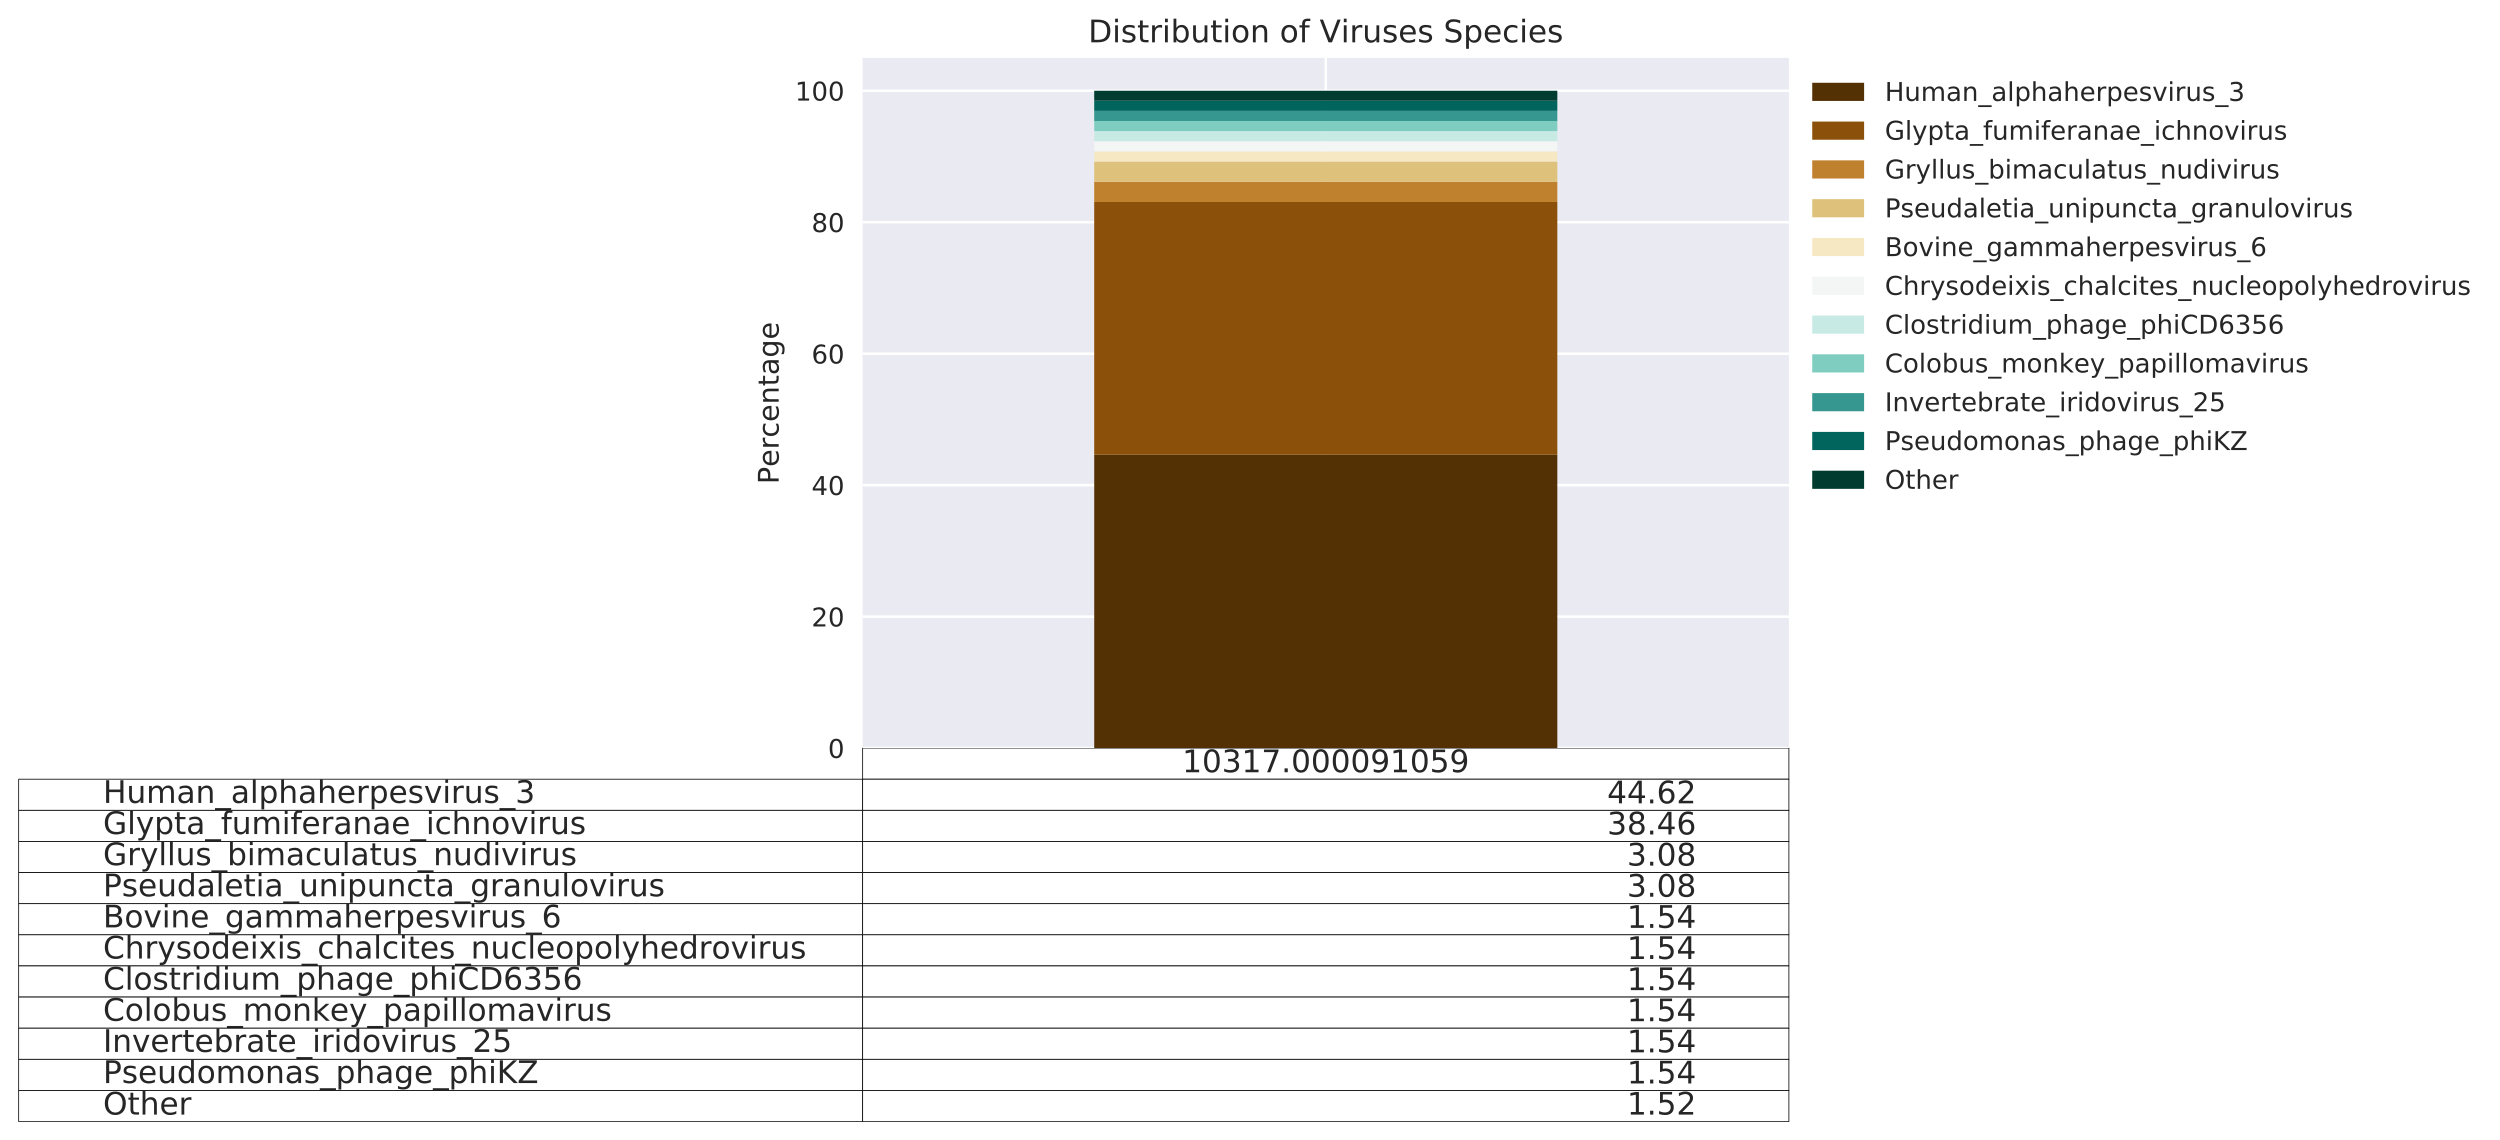 <?xml version="1.0" encoding="utf-8" standalone="no"?>
<!DOCTYPE svg PUBLIC "-//W3C//DTD SVG 1.1//EN"
  "http://www.w3.org/Graphics/SVG/1.1/DTD/svg11.dtd">
<!-- Created with matplotlib (http://matplotlib.org/) -->
<svg height="439.63pt" version="1.1" viewBox="0 0 963.895 439.63" width="963.895pt" xmlns="http://www.w3.org/2000/svg" xmlns:xlink="http://www.w3.org/1999/xlink">
 <defs>
  <style type="text/css">
*{stroke-linecap:butt;stroke-linejoin:round;}
  </style>
 </defs>
 <g id="figure_1">
  <g id="patch_1">
   <path d="M -0 439.63 
L 963.895 439.63 
L 963.895 0 
L -0 0 
z
" style="fill:#ffffff;"/>
  </g>
  <g id="axes_1">
   <g id="patch_2">
    <path d="M 332.602 288.43 
L 689.722 288.43 
L 689.722 22.318 
L 332.602 22.318 
z
" style="fill:#eaeaf2;"/>
   </g>
   <g id="table_1">
    <g id="patch_3">
     <path d="M 332.602 300.43 
L 689.722 300.43 
L 689.722 288.43 
L 332.602 288.43 
z
" style="fill:#ffffff;stroke:#000000;stroke-linejoin:miter;stroke-width:0.3;"/>
    </g>
    <g id="text_1">
     <!-- 10317.000091059 -->
     <defs>
      <path d="M 12.406 8.297 
L 28.516 8.297 
L 28.516 63.922 
L 10.984 60.406 
L 10.984 69.391 
L 28.422 72.906 
L 38.281 72.906 
L 38.281 8.297 
L 54.391 8.297 
L 54.391 0 
L 12.406 0 
z
" id="DejaVuSans-31"/>
      <path d="M 31.781 66.406 
Q 24.172 66.406 20.328 58.906 
Q 16.5 51.422 16.5 36.375 
Q 16.5 21.391 20.328 13.891 
Q 24.172 6.391 31.781 6.391 
Q 39.453 6.391 43.281 13.891 
Q 47.125 21.391 47.125 36.375 
Q 47.125 51.422 43.281 58.906 
Q 39.453 66.406 31.781 66.406 
z
M 31.781 74.219 
Q 44.047 74.219 50.516 64.516 
Q 56.984 54.828 56.984 36.375 
Q 56.984 17.969 50.516 8.266 
Q 44.047 -1.422 31.781 -1.422 
Q 19.531 -1.422 13.062 8.266 
Q 6.594 17.969 6.594 36.375 
Q 6.594 54.828 13.062 64.516 
Q 19.531 74.219 31.781 74.219 
z
" id="DejaVuSans-30"/>
      <path d="M 40.578 39.312 
Q 47.656 37.797 51.625 33 
Q 55.609 28.219 55.609 21.188 
Q 55.609 10.406 48.188 4.484 
Q 40.766 -1.422 27.094 -1.422 
Q 22.516 -1.422 17.656 -0.516 
Q 12.797 0.391 7.625 2.203 
L 7.625 11.719 
Q 11.719 9.328 16.594 8.109 
Q 21.484 6.891 26.812 6.891 
Q 36.078 6.891 40.938 10.547 
Q 45.797 14.203 45.797 21.188 
Q 45.797 27.641 41.281 31.266 
Q 36.766 34.906 28.719 34.906 
L 20.219 34.906 
L 20.219 43.016 
L 29.109 43.016 
Q 36.375 43.016 40.234 45.922 
Q 44.094 48.828 44.094 54.297 
Q 44.094 59.906 40.109 62.906 
Q 36.141 65.922 28.719 65.922 
Q 24.656 65.922 20.016 65.031 
Q 15.375 64.156 9.812 62.312 
L 9.812 71.094 
Q 15.438 72.656 20.344 73.438 
Q 25.25 74.219 29.594 74.219 
Q 40.828 74.219 47.359 69.109 
Q 53.906 64.016 53.906 55.328 
Q 53.906 49.266 50.438 45.094 
Q 46.969 40.922 40.578 39.312 
z
" id="DejaVuSans-33"/>
      <path d="M 8.203 72.906 
L 55.078 72.906 
L 55.078 68.703 
L 28.609 0 
L 18.312 0 
L 43.219 64.594 
L 8.203 64.594 
z
" id="DejaVuSans-37"/>
      <path d="M 10.688 12.406 
L 21 12.406 
L 21 0 
L 10.688 0 
z
" id="DejaVuSans-2e"/>
      <path d="M 10.984 1.516 
L 10.984 10.5 
Q 14.703 8.734 18.5 7.812 
Q 22.312 6.891 25.984 6.891 
Q 35.75 6.891 40.891 13.453 
Q 46.047 20.016 46.781 33.406 
Q 43.953 29.203 39.594 26.953 
Q 35.25 24.703 29.984 24.703 
Q 19.047 24.703 12.672 31.312 
Q 6.297 37.938 6.297 49.422 
Q 6.297 60.641 12.938 67.422 
Q 19.578 74.219 30.609 74.219 
Q 43.266 74.219 49.922 64.516 
Q 56.594 54.828 56.594 36.375 
Q 56.594 19.141 48.406 8.859 
Q 40.234 -1.422 26.422 -1.422 
Q 22.703 -1.422 18.891 -0.688 
Q 15.094 0.047 10.984 1.516 
z
M 30.609 32.422 
Q 37.25 32.422 41.125 36.953 
Q 45.016 41.5 45.016 49.422 
Q 45.016 57.281 41.125 61.844 
Q 37.25 66.406 30.609 66.406 
Q 23.969 66.406 20.094 61.844 
Q 16.219 57.281 16.219 49.422 
Q 16.219 41.5 20.094 36.953 
Q 23.969 32.422 30.609 32.422 
z
" id="DejaVuSans-39"/>
      <path d="M 10.797 72.906 
L 49.516 72.906 
L 49.516 64.594 
L 19.828 64.594 
L 19.828 46.734 
Q 21.969 47.469 24.109 47.828 
Q 26.266 48.188 28.422 48.188 
Q 40.625 48.188 47.75 41.5 
Q 54.891 34.812 54.891 23.391 
Q 54.891 11.625 47.562 5.094 
Q 40.234 -1.422 26.906 -1.422 
Q 22.312 -1.422 17.547 -0.641 
Q 12.797 0.141 7.719 1.703 
L 7.719 11.625 
Q 12.109 9.234 16.797 8.062 
Q 21.484 6.891 26.703 6.891 
Q 35.156 6.891 40.078 11.328 
Q 45.016 15.766 45.016 23.391 
Q 45.016 31 40.078 35.438 
Q 35.156 39.891 26.703 39.891 
Q 22.75 39.891 18.812 39.016 
Q 14.891 38.141 10.797 36.281 
z
" id="DejaVuSans-35"/>
     </defs>
     <g style="fill:#262626;" transform="translate(455.81 297.741)scale(0.12 -0.12)">
      <use xlink:href="#DejaVuSans-31"/>
      <use x="63.623" xlink:href="#DejaVuSans-30"/>
      <use x="127.246" xlink:href="#DejaVuSans-33"/>
      <use x="190.869" xlink:href="#DejaVuSans-31"/>
      <use x="254.492" xlink:href="#DejaVuSans-37"/>
      <use x="318.115" xlink:href="#DejaVuSans-2e"/>
      <use x="349.902" xlink:href="#DejaVuSans-30"/>
      <use x="413.525" xlink:href="#DejaVuSans-30"/>
      <use x="477.148" xlink:href="#DejaVuSans-30"/>
      <use x="540.771" xlink:href="#DejaVuSans-30"/>
      <use x="604.395" xlink:href="#DejaVuSans-39"/>
      <use x="668.018" xlink:href="#DejaVuSans-31"/>
      <use x="731.641" xlink:href="#DejaVuSans-30"/>
      <use x="795.264" xlink:href="#DejaVuSans-35"/>
      <use x="858.887" xlink:href="#DejaVuSans-39"/>
     </g>
    </g>
    <g id="patch_4">
     <path d="M 7.2 312.43 
L 332.602 312.43 
L 332.602 300.43 
L 7.2 300.43 
z
" style="fill:#ffffff;stroke:#000000;stroke-linejoin:miter;stroke-width:0.3;"/>
    </g>
    <g id="text_2">
     <!-- Human_alphaherpesvirus_3 -->
     <defs>
      <path d="M 9.812 72.906 
L 19.672 72.906 
L 19.672 43.016 
L 55.516 43.016 
L 55.516 72.906 
L 65.375 72.906 
L 65.375 0 
L 55.516 0 
L 55.516 34.719 
L 19.672 34.719 
L 19.672 0 
L 9.812 0 
z
" id="DejaVuSans-48"/>
      <path d="M 8.5 21.578 
L 8.5 54.688 
L 17.484 54.688 
L 17.484 21.922 
Q 17.484 14.156 20.5 10.266 
Q 23.531 6.391 29.594 6.391 
Q 36.859 6.391 41.078 11.031 
Q 45.312 15.672 45.312 23.688 
L 45.312 54.688 
L 54.297 54.688 
L 54.297 0 
L 45.312 0 
L 45.312 8.406 
Q 42.047 3.422 37.719 1 
Q 33.406 -1.422 27.688 -1.422 
Q 18.266 -1.422 13.375 4.438 
Q 8.5 10.297 8.5 21.578 
z
M 31.109 56 
z
" id="DejaVuSans-75"/>
      <path d="M 52 44.188 
Q 55.375 50.25 60.062 53.125 
Q 64.75 56 71.094 56 
Q 79.641 56 84.281 50.016 
Q 88.922 44.047 88.922 33.016 
L 88.922 0 
L 79.891 0 
L 79.891 32.719 
Q 79.891 40.578 77.094 44.375 
Q 74.312 48.188 68.609 48.188 
Q 61.625 48.188 57.562 43.547 
Q 53.516 38.922 53.516 30.906 
L 53.516 0 
L 44.484 0 
L 44.484 32.719 
Q 44.484 40.625 41.703 44.406 
Q 38.922 48.188 33.109 48.188 
Q 26.219 48.188 22.156 43.531 
Q 18.109 38.875 18.109 30.906 
L 18.109 0 
L 9.078 0 
L 9.078 54.688 
L 18.109 54.688 
L 18.109 46.188 
Q 21.188 51.219 25.484 53.609 
Q 29.781 56 35.688 56 
Q 41.656 56 45.828 52.969 
Q 50 49.953 52 44.188 
z
" id="DejaVuSans-6d"/>
      <path d="M 34.281 27.484 
Q 23.391 27.484 19.188 25 
Q 14.984 22.516 14.984 16.5 
Q 14.984 11.719 18.141 8.906 
Q 21.297 6.109 26.703 6.109 
Q 34.188 6.109 38.703 11.406 
Q 43.219 16.703 43.219 25.484 
L 43.219 27.484 
z
M 52.203 31.203 
L 52.203 0 
L 43.219 0 
L 43.219 8.297 
Q 40.141 3.328 35.547 0.953 
Q 30.953 -1.422 24.312 -1.422 
Q 15.922 -1.422 10.953 3.297 
Q 6 8.016 6 15.922 
Q 6 25.141 12.172 29.828 
Q 18.359 34.516 30.609 34.516 
L 43.219 34.516 
L 43.219 35.406 
Q 43.219 41.609 39.141 45 
Q 35.062 48.391 27.688 48.391 
Q 23 48.391 18.547 47.266 
Q 14.109 46.141 10.016 43.891 
L 10.016 52.203 
Q 14.938 54.109 19.578 55.047 
Q 24.219 56 28.609 56 
Q 40.484 56 46.344 49.844 
Q 52.203 43.703 52.203 31.203 
z
" id="DejaVuSans-61"/>
      <path d="M 54.891 33.016 
L 54.891 0 
L 45.906 0 
L 45.906 32.719 
Q 45.906 40.484 42.875 44.328 
Q 39.844 48.188 33.797 48.188 
Q 26.516 48.188 22.312 43.547 
Q 18.109 38.922 18.109 30.906 
L 18.109 0 
L 9.078 0 
L 9.078 54.688 
L 18.109 54.688 
L 18.109 46.188 
Q 21.344 51.125 25.703 53.562 
Q 30.078 56 35.797 56 
Q 45.219 56 50.047 50.172 
Q 54.891 44.344 54.891 33.016 
z
" id="DejaVuSans-6e"/>
      <path d="M 50.984 -16.609 
L 50.984 -23.578 
L -0.984 -23.578 
L -0.984 -16.609 
z
" id="DejaVuSans-5f"/>
      <path d="M 9.422 75.984 
L 18.406 75.984 
L 18.406 0 
L 9.422 0 
z
" id="DejaVuSans-6c"/>
      <path d="M 18.109 8.203 
L 18.109 -20.797 
L 9.078 -20.797 
L 9.078 54.688 
L 18.109 54.688 
L 18.109 46.391 
Q 20.953 51.266 25.266 53.625 
Q 29.594 56 35.594 56 
Q 45.562 56 51.781 48.094 
Q 58.016 40.188 58.016 27.297 
Q 58.016 14.406 51.781 6.484 
Q 45.562 -1.422 35.594 -1.422 
Q 29.594 -1.422 25.266 0.953 
Q 20.953 3.328 18.109 8.203 
z
M 48.688 27.297 
Q 48.688 37.203 44.609 42.844 
Q 40.531 48.484 33.406 48.484 
Q 26.266 48.484 22.188 42.844 
Q 18.109 37.203 18.109 27.297 
Q 18.109 17.391 22.188 11.75 
Q 26.266 6.109 33.406 6.109 
Q 40.531 6.109 44.609 11.75 
Q 48.688 17.391 48.688 27.297 
z
" id="DejaVuSans-70"/>
      <path d="M 54.891 33.016 
L 54.891 0 
L 45.906 0 
L 45.906 32.719 
Q 45.906 40.484 42.875 44.328 
Q 39.844 48.188 33.797 48.188 
Q 26.516 48.188 22.312 43.547 
Q 18.109 38.922 18.109 30.906 
L 18.109 0 
L 9.078 0 
L 9.078 75.984 
L 18.109 75.984 
L 18.109 46.188 
Q 21.344 51.125 25.703 53.562 
Q 30.078 56 35.797 56 
Q 45.219 56 50.047 50.172 
Q 54.891 44.344 54.891 33.016 
z
" id="DejaVuSans-68"/>
      <path d="M 56.203 29.594 
L 56.203 25.203 
L 14.891 25.203 
Q 15.484 15.922 20.484 11.062 
Q 25.484 6.203 34.422 6.203 
Q 39.594 6.203 44.453 7.469 
Q 49.312 8.734 54.109 11.281 
L 54.109 2.781 
Q 49.266 0.734 44.188 -0.344 
Q 39.109 -1.422 33.891 -1.422 
Q 20.797 -1.422 13.156 6.188 
Q 5.516 13.812 5.516 26.812 
Q 5.516 40.234 12.766 48.109 
Q 20.016 56 32.328 56 
Q 43.359 56 49.781 48.891 
Q 56.203 41.797 56.203 29.594 
z
M 47.219 32.234 
Q 47.125 39.594 43.094 43.984 
Q 39.062 48.391 32.422 48.391 
Q 24.906 48.391 20.391 44.141 
Q 15.875 39.891 15.188 32.172 
z
" id="DejaVuSans-65"/>
      <path d="M 41.109 46.297 
Q 39.594 47.172 37.812 47.578 
Q 36.031 48 33.891 48 
Q 26.266 48 22.188 43.047 
Q 18.109 38.094 18.109 28.812 
L 18.109 0 
L 9.078 0 
L 9.078 54.688 
L 18.109 54.688 
L 18.109 46.188 
Q 20.953 51.172 25.484 53.578 
Q 30.031 56 36.531 56 
Q 37.453 56 38.578 55.875 
Q 39.703 55.766 41.062 55.516 
z
" id="DejaVuSans-72"/>
      <path d="M 44.281 53.078 
L 44.281 44.578 
Q 40.484 46.531 36.375 47.5 
Q 32.281 48.484 27.875 48.484 
Q 21.188 48.484 17.844 46.438 
Q 14.5 44.391 14.5 40.281 
Q 14.5 37.156 16.891 35.375 
Q 19.281 33.594 26.516 31.984 
L 29.594 31.297 
Q 39.156 29.25 43.188 25.516 
Q 47.219 21.781 47.219 15.094 
Q 47.219 7.469 41.188 3.016 
Q 35.156 -1.422 24.609 -1.422 
Q 20.219 -1.422 15.453 -0.562 
Q 10.688 0.297 5.422 2 
L 5.422 11.281 
Q 10.406 8.688 15.234 7.391 
Q 20.062 6.109 24.812 6.109 
Q 31.156 6.109 34.562 8.281 
Q 37.984 10.453 37.984 14.406 
Q 37.984 18.062 35.516 20.016 
Q 33.062 21.969 24.703 23.781 
L 21.578 24.516 
Q 13.234 26.266 9.516 29.906 
Q 5.812 33.547 5.812 39.891 
Q 5.812 47.609 11.281 51.797 
Q 16.75 56 26.812 56 
Q 31.781 56 36.172 55.266 
Q 40.578 54.547 44.281 53.078 
z
" id="DejaVuSans-73"/>
      <path d="M 2.984 54.688 
L 12.5 54.688 
L 29.594 8.797 
L 46.688 54.688 
L 56.203 54.688 
L 35.688 0 
L 23.484 0 
z
" id="DejaVuSans-76"/>
      <path d="M 9.422 54.688 
L 18.406 54.688 
L 18.406 0 
L 9.422 0 
z
M 9.422 75.984 
L 18.406 75.984 
L 18.406 64.594 
L 9.422 64.594 
z
" id="DejaVuSans-69"/>
     </defs>
     <g style="fill:#262626;" transform="translate(39.74 309.575)scale(0.12 -0.12)">
      <use xlink:href="#DejaVuSans-48"/>
      <use x="75.195" xlink:href="#DejaVuSans-75"/>
      <use x="138.574" xlink:href="#DejaVuSans-6d"/>
      <use x="235.986" xlink:href="#DejaVuSans-61"/>
      <use x="297.266" xlink:href="#DejaVuSans-6e"/>
      <use x="360.645" xlink:href="#DejaVuSans-5f"/>
      <use x="410.645" xlink:href="#DejaVuSans-61"/>
      <use x="471.924" xlink:href="#DejaVuSans-6c"/>
      <use x="499.707" xlink:href="#DejaVuSans-70"/>
      <use x="563.184" xlink:href="#DejaVuSans-68"/>
      <use x="626.562" xlink:href="#DejaVuSans-61"/>
      <use x="687.842" xlink:href="#DejaVuSans-68"/>
      <use x="751.221" xlink:href="#DejaVuSans-65"/>
      <use x="812.744" xlink:href="#DejaVuSans-72"/>
      <use x="853.857" xlink:href="#DejaVuSans-70"/>
      <use x="917.334" xlink:href="#DejaVuSans-65"/>
      <use x="978.857" xlink:href="#DejaVuSans-73"/>
      <use x="1030.957" xlink:href="#DejaVuSans-76"/>
      <use x="1090.137" xlink:href="#DejaVuSans-69"/>
      <use x="1117.92" xlink:href="#DejaVuSans-72"/>
      <use x="1159.033" xlink:href="#DejaVuSans-75"/>
      <use x="1222.412" xlink:href="#DejaVuSans-73"/>
      <use x="1274.512" xlink:href="#DejaVuSans-5f"/>
      <use x="1324.512" xlink:href="#DejaVuSans-33"/>
     </g>
    </g>
    <g id="patch_5">
     <path d="M 332.602 312.43 
L 689.722 312.43 
L 689.722 300.43 
L 332.602 300.43 
z
" style="fill:#ffffff;stroke:#000000;stroke-linejoin:miter;stroke-width:0.3;"/>
    </g>
    <g id="text_3">
     <!-- 44.62 -->
     <defs>
      <path d="M 37.797 64.312 
L 12.891 25.391 
L 37.797 25.391 
z
M 35.203 72.906 
L 47.609 72.906 
L 47.609 25.391 
L 58.016 25.391 
L 58.016 17.188 
L 47.609 17.188 
L 47.609 0 
L 37.797 0 
L 37.797 17.188 
L 4.891 17.188 
L 4.891 26.703 
z
" id="DejaVuSans-34"/>
      <path d="M 33.016 40.375 
Q 26.375 40.375 22.484 35.828 
Q 18.609 31.297 18.609 23.391 
Q 18.609 15.531 22.484 10.953 
Q 26.375 6.391 33.016 6.391 
Q 39.656 6.391 43.531 10.953 
Q 47.406 15.531 47.406 23.391 
Q 47.406 31.297 43.531 35.828 
Q 39.656 40.375 33.016 40.375 
z
M 52.594 71.297 
L 52.594 62.312 
Q 48.875 64.062 45.094 64.984 
Q 41.312 65.922 37.594 65.922 
Q 27.828 65.922 22.672 59.328 
Q 17.531 52.734 16.797 39.406 
Q 19.672 43.656 24.016 45.922 
Q 28.375 48.188 33.594 48.188 
Q 44.578 48.188 50.953 41.516 
Q 57.328 34.859 57.328 23.391 
Q 57.328 12.156 50.688 5.359 
Q 44.047 -1.422 33.016 -1.422 
Q 20.359 -1.422 13.672 8.266 
Q 6.984 17.969 6.984 36.375 
Q 6.984 53.656 15.188 63.938 
Q 23.391 74.219 37.203 74.219 
Q 40.922 74.219 44.703 73.484 
Q 48.484 72.75 52.594 71.297 
z
" id="DejaVuSans-36"/>
      <path d="M 19.188 8.297 
L 53.609 8.297 
L 53.609 0 
L 7.328 0 
L 7.328 8.297 
Q 12.938 14.109 22.625 23.891 
Q 32.328 33.688 34.812 36.531 
Q 39.547 41.844 41.422 45.531 
Q 43.312 49.219 43.312 52.781 
Q 43.312 58.594 39.234 62.25 
Q 35.156 65.922 28.609 65.922 
Q 23.969 65.922 18.812 64.312 
Q 13.672 62.703 7.812 59.422 
L 7.812 69.391 
Q 13.766 71.781 18.938 73 
Q 24.125 74.219 28.422 74.219 
Q 39.75 74.219 46.484 68.547 
Q 53.219 62.891 53.219 53.422 
Q 53.219 48.922 51.531 44.891 
Q 49.859 40.875 45.406 35.406 
Q 44.188 33.984 37.641 27.219 
Q 31.109 20.453 19.188 8.297 
z
" id="DejaVuSans-32"/>
     </defs>
     <g style="fill:#262626;" transform="translate(619.656 309.741)scale(0.12 -0.12)">
      <use xlink:href="#DejaVuSans-34"/>
      <use x="63.623" xlink:href="#DejaVuSans-34"/>
      <use x="127.246" xlink:href="#DejaVuSans-2e"/>
      <use x="159.033" xlink:href="#DejaVuSans-36"/>
      <use x="222.656" xlink:href="#DejaVuSans-32"/>
     </g>
    </g>
    <g id="patch_6">
     <path d="M 7.2 324.43 
L 332.602 324.43 
L 332.602 312.43 
L 7.2 312.43 
z
" style="fill:#ffffff;stroke:#000000;stroke-linejoin:miter;stroke-width:0.3;"/>
    </g>
    <g id="text_4">
     <!-- Glypta_fumiferanae_ichnovirus -->
     <defs>
      <path d="M 59.516 10.406 
L 59.516 29.984 
L 43.406 29.984 
L 43.406 38.094 
L 69.281 38.094 
L 69.281 6.781 
Q 63.578 2.734 56.688 0.656 
Q 49.812 -1.422 42 -1.422 
Q 24.906 -1.422 15.25 8.562 
Q 5.609 18.562 5.609 36.375 
Q 5.609 54.25 15.25 64.234 
Q 24.906 74.219 42 74.219 
Q 49.125 74.219 55.547 72.453 
Q 61.969 70.703 67.391 67.281 
L 67.391 56.781 
Q 61.922 61.422 55.766 63.766 
Q 49.609 66.109 42.828 66.109 
Q 29.438 66.109 22.719 58.641 
Q 16.016 51.172 16.016 36.375 
Q 16.016 21.625 22.719 14.156 
Q 29.438 6.688 42.828 6.688 
Q 48.047 6.688 52.141 7.594 
Q 56.25 8.5 59.516 10.406 
z
" id="DejaVuSans-47"/>
      <path d="M 32.172 -5.078 
Q 28.375 -14.844 24.75 -17.812 
Q 21.141 -20.797 15.094 -20.797 
L 7.906 -20.797 
L 7.906 -13.281 
L 13.188 -13.281 
Q 16.891 -13.281 18.938 -11.516 
Q 21 -9.766 23.484 -3.219 
L 25.094 0.875 
L 2.984 54.688 
L 12.5 54.688 
L 29.594 11.922 
L 46.688 54.688 
L 56.203 54.688 
z
" id="DejaVuSans-79"/>
      <path d="M 18.312 70.219 
L 18.312 54.688 
L 36.812 54.688 
L 36.812 47.703 
L 18.312 47.703 
L 18.312 18.016 
Q 18.312 11.328 20.141 9.422 
Q 21.969 7.516 27.594 7.516 
L 36.812 7.516 
L 36.812 0 
L 27.594 0 
Q 17.188 0 13.234 3.875 
Q 9.281 7.766 9.281 18.016 
L 9.281 47.703 
L 2.688 47.703 
L 2.688 54.688 
L 9.281 54.688 
L 9.281 70.219 
z
" id="DejaVuSans-74"/>
      <path d="M 37.109 75.984 
L 37.109 68.5 
L 28.516 68.5 
Q 23.688 68.5 21.797 66.547 
Q 19.922 64.594 19.922 59.516 
L 19.922 54.688 
L 34.719 54.688 
L 34.719 47.703 
L 19.922 47.703 
L 19.922 0 
L 10.891 0 
L 10.891 47.703 
L 2.297 47.703 
L 2.297 54.688 
L 10.891 54.688 
L 10.891 58.5 
Q 10.891 67.625 15.141 71.797 
Q 19.391 75.984 28.609 75.984 
z
" id="DejaVuSans-66"/>
      <path d="M 48.781 52.594 
L 48.781 44.188 
Q 44.969 46.297 41.141 47.344 
Q 37.312 48.391 33.406 48.391 
Q 24.656 48.391 19.812 42.844 
Q 14.984 37.312 14.984 27.297 
Q 14.984 17.281 19.812 11.734 
Q 24.656 6.203 33.406 6.203 
Q 37.312 6.203 41.141 7.25 
Q 44.969 8.297 48.781 10.406 
L 48.781 2.094 
Q 45.016 0.344 40.984 -0.531 
Q 36.969 -1.422 32.422 -1.422 
Q 20.062 -1.422 12.781 6.344 
Q 5.516 14.109 5.516 27.297 
Q 5.516 40.672 12.859 48.328 
Q 20.219 56 33.016 56 
Q 37.156 56 41.109 55.141 
Q 45.062 54.297 48.781 52.594 
z
" id="DejaVuSans-63"/>
      <path d="M 30.609 48.391 
Q 23.391 48.391 19.188 42.75 
Q 14.984 37.109 14.984 27.297 
Q 14.984 17.484 19.156 11.844 
Q 23.344 6.203 30.609 6.203 
Q 37.797 6.203 41.984 11.859 
Q 46.188 17.531 46.188 27.297 
Q 46.188 37.016 41.984 42.703 
Q 37.797 48.391 30.609 48.391 
z
M 30.609 56 
Q 42.328 56 49.016 48.375 
Q 55.719 40.766 55.719 27.297 
Q 55.719 13.875 49.016 6.219 
Q 42.328 -1.422 30.609 -1.422 
Q 18.844 -1.422 12.172 6.219 
Q 5.516 13.875 5.516 27.297 
Q 5.516 40.766 12.172 48.375 
Q 18.844 56 30.609 56 
z
" id="DejaVuSans-6f"/>
     </defs>
     <g style="fill:#262626;" transform="translate(39.74 321.575)scale(0.12 -0.12)">
      <use xlink:href="#DejaVuSans-47"/>
      <use x="77.49" xlink:href="#DejaVuSans-6c"/>
      <use x="105.273" xlink:href="#DejaVuSans-79"/>
      <use x="164.453" xlink:href="#DejaVuSans-70"/>
      <use x="227.93" xlink:href="#DejaVuSans-74"/>
      <use x="267.139" xlink:href="#DejaVuSans-61"/>
      <use x="328.418" xlink:href="#DejaVuSans-5f"/>
      <use x="378.418" xlink:href="#DejaVuSans-66"/>
      <use x="413.623" xlink:href="#DejaVuSans-75"/>
      <use x="477.002" xlink:href="#DejaVuSans-6d"/>
      <use x="574.414" xlink:href="#DejaVuSans-69"/>
      <use x="602.197" xlink:href="#DejaVuSans-66"/>
      <use x="637.402" xlink:href="#DejaVuSans-65"/>
      <use x="698.926" xlink:href="#DejaVuSans-72"/>
      <use x="740.039" xlink:href="#DejaVuSans-61"/>
      <use x="801.318" xlink:href="#DejaVuSans-6e"/>
      <use x="864.697" xlink:href="#DejaVuSans-61"/>
      <use x="925.977" xlink:href="#DejaVuSans-65"/>
      <use x="987.5" xlink:href="#DejaVuSans-5f"/>
      <use x="1037.5" xlink:href="#DejaVuSans-69"/>
      <use x="1065.283" xlink:href="#DejaVuSans-63"/>
      <use x="1120.264" xlink:href="#DejaVuSans-68"/>
      <use x="1183.643" xlink:href="#DejaVuSans-6e"/>
      <use x="1247.021" xlink:href="#DejaVuSans-6f"/>
      <use x="1308.203" xlink:href="#DejaVuSans-76"/>
      <use x="1367.383" xlink:href="#DejaVuSans-69"/>
      <use x="1395.166" xlink:href="#DejaVuSans-72"/>
      <use x="1436.279" xlink:href="#DejaVuSans-75"/>
      <use x="1499.658" xlink:href="#DejaVuSans-73"/>
     </g>
    </g>
    <g id="patch_7">
     <path d="M 332.602 324.43 
L 689.722 324.43 
L 689.722 312.43 
L 332.602 312.43 
z
" style="fill:#ffffff;stroke:#000000;stroke-linejoin:miter;stroke-width:0.3;"/>
    </g>
    <g id="text_5">
     <!-- 38.46 -->
     <defs>
      <path d="M 31.781 34.625 
Q 24.75 34.625 20.719 30.859 
Q 16.703 27.094 16.703 20.516 
Q 16.703 13.922 20.719 10.156 
Q 24.75 6.391 31.781 6.391 
Q 38.812 6.391 42.859 10.172 
Q 46.922 13.969 46.922 20.516 
Q 46.922 27.094 42.891 30.859 
Q 38.875 34.625 31.781 34.625 
z
M 21.922 38.812 
Q 15.578 40.375 12.031 44.719 
Q 8.5 49.078 8.5 55.328 
Q 8.5 64.062 14.719 69.141 
Q 20.953 74.219 31.781 74.219 
Q 42.672 74.219 48.875 69.141 
Q 55.078 64.062 55.078 55.328 
Q 55.078 49.078 51.531 44.719 
Q 48 40.375 41.703 38.812 
Q 48.828 37.156 52.797 32.312 
Q 56.781 27.484 56.781 20.516 
Q 56.781 9.906 50.312 4.234 
Q 43.844 -1.422 31.781 -1.422 
Q 19.734 -1.422 13.25 4.234 
Q 6.781 9.906 6.781 20.516 
Q 6.781 27.484 10.781 32.312 
Q 14.797 37.156 21.922 38.812 
z
M 18.312 54.391 
Q 18.312 48.734 21.844 45.562 
Q 25.391 42.391 31.781 42.391 
Q 38.141 42.391 41.719 45.562 
Q 45.312 48.734 45.312 54.391 
Q 45.312 60.062 41.719 63.234 
Q 38.141 66.406 31.781 66.406 
Q 25.391 66.406 21.844 63.234 
Q 18.312 60.062 18.312 54.391 
z
" id="DejaVuSans-38"/>
     </defs>
     <g style="fill:#262626;" transform="translate(619.656 321.741)scale(0.12 -0.12)">
      <use xlink:href="#DejaVuSans-33"/>
      <use x="63.623" xlink:href="#DejaVuSans-38"/>
      <use x="127.246" xlink:href="#DejaVuSans-2e"/>
      <use x="159.033" xlink:href="#DejaVuSans-34"/>
      <use x="222.656" xlink:href="#DejaVuSans-36"/>
     </g>
    </g>
    <g id="patch_8">
     <path d="M 7.2 336.43 
L 332.602 336.43 
L 332.602 324.43 
L 7.2 324.43 
z
" style="fill:#ffffff;stroke:#000000;stroke-linejoin:miter;stroke-width:0.3;"/>
    </g>
    <g id="text_6">
     <!-- Gryllus_bimaculatus_nudivirus -->
     <defs>
      <path d="M 48.688 27.297 
Q 48.688 37.203 44.609 42.844 
Q 40.531 48.484 33.406 48.484 
Q 26.266 48.484 22.188 42.844 
Q 18.109 37.203 18.109 27.297 
Q 18.109 17.391 22.188 11.75 
Q 26.266 6.109 33.406 6.109 
Q 40.531 6.109 44.609 11.75 
Q 48.688 17.391 48.688 27.297 
z
M 18.109 46.391 
Q 20.953 51.266 25.266 53.625 
Q 29.594 56 35.594 56 
Q 45.562 56 51.781 48.094 
Q 58.016 40.188 58.016 27.297 
Q 58.016 14.406 51.781 6.484 
Q 45.562 -1.422 35.594 -1.422 
Q 29.594 -1.422 25.266 0.953 
Q 20.953 3.328 18.109 8.203 
L 18.109 0 
L 9.078 0 
L 9.078 75.984 
L 18.109 75.984 
z
" id="DejaVuSans-62"/>
      <path d="M 45.406 46.391 
L 45.406 75.984 
L 54.391 75.984 
L 54.391 0 
L 45.406 0 
L 45.406 8.203 
Q 42.578 3.328 38.25 0.953 
Q 33.938 -1.422 27.875 -1.422 
Q 17.969 -1.422 11.734 6.484 
Q 5.516 14.406 5.516 27.297 
Q 5.516 40.188 11.734 48.094 
Q 17.969 56 27.875 56 
Q 33.938 56 38.25 53.625 
Q 42.578 51.266 45.406 46.391 
z
M 14.797 27.297 
Q 14.797 17.391 18.875 11.75 
Q 22.953 6.109 30.078 6.109 
Q 37.203 6.109 41.297 11.75 
Q 45.406 17.391 45.406 27.297 
Q 45.406 37.203 41.297 42.844 
Q 37.203 48.484 30.078 48.484 
Q 22.953 48.484 18.875 42.844 
Q 14.797 37.203 14.797 27.297 
z
" id="DejaVuSans-64"/>
     </defs>
     <g style="fill:#262626;" transform="translate(39.74 333.575)scale(0.12 -0.12)">
      <use xlink:href="#DejaVuSans-47"/>
      <use x="77.49" xlink:href="#DejaVuSans-72"/>
      <use x="118.604" xlink:href="#DejaVuSans-79"/>
      <use x="177.783" xlink:href="#DejaVuSans-6c"/>
      <use x="205.566" xlink:href="#DejaVuSans-6c"/>
      <use x="233.35" xlink:href="#DejaVuSans-75"/>
      <use x="296.729" xlink:href="#DejaVuSans-73"/>
      <use x="348.828" xlink:href="#DejaVuSans-5f"/>
      <use x="398.828" xlink:href="#DejaVuSans-62"/>
      <use x="462.305" xlink:href="#DejaVuSans-69"/>
      <use x="490.088" xlink:href="#DejaVuSans-6d"/>
      <use x="587.5" xlink:href="#DejaVuSans-61"/>
      <use x="648.779" xlink:href="#DejaVuSans-63"/>
      <use x="703.76" xlink:href="#DejaVuSans-75"/>
      <use x="767.139" xlink:href="#DejaVuSans-6c"/>
      <use x="794.922" xlink:href="#DejaVuSans-61"/>
      <use x="856.201" xlink:href="#DejaVuSans-74"/>
      <use x="895.41" xlink:href="#DejaVuSans-75"/>
      <use x="958.789" xlink:href="#DejaVuSans-73"/>
      <use x="1010.889" xlink:href="#DejaVuSans-5f"/>
      <use x="1060.889" xlink:href="#DejaVuSans-6e"/>
      <use x="1124.268" xlink:href="#DejaVuSans-75"/>
      <use x="1187.646" xlink:href="#DejaVuSans-64"/>
      <use x="1251.123" xlink:href="#DejaVuSans-69"/>
      <use x="1278.906" xlink:href="#DejaVuSans-76"/>
      <use x="1338.086" xlink:href="#DejaVuSans-69"/>
      <use x="1365.869" xlink:href="#DejaVuSans-72"/>
      <use x="1406.982" xlink:href="#DejaVuSans-75"/>
      <use x="1470.361" xlink:href="#DejaVuSans-73"/>
     </g>
    </g>
    <g id="patch_9">
     <path d="M 332.602 336.43 
L 689.722 336.43 
L 689.722 324.43 
L 332.602 324.43 
z
" style="fill:#ffffff;stroke:#000000;stroke-linejoin:miter;stroke-width:0.3;"/>
    </g>
    <g id="text_7">
     <!-- 3.08 -->
     <g style="fill:#262626;" transform="translate(627.291 333.741)scale(0.12 -0.12)">
      <use xlink:href="#DejaVuSans-33"/>
      <use x="63.623" xlink:href="#DejaVuSans-2e"/>
      <use x="95.41" xlink:href="#DejaVuSans-30"/>
      <use x="159.033" xlink:href="#DejaVuSans-38"/>
     </g>
    </g>
    <g id="patch_10">
     <path d="M 7.2 348.43 
L 332.602 348.43 
L 332.602 336.43 
L 7.2 336.43 
z
" style="fill:#ffffff;stroke:#000000;stroke-linejoin:miter;stroke-width:0.3;"/>
    </g>
    <g id="text_8">
     <!-- Pseudaletia_unipuncta_granulovirus -->
     <defs>
      <path d="M 19.672 64.797 
L 19.672 37.406 
L 32.078 37.406 
Q 38.969 37.406 42.719 40.969 
Q 46.484 44.531 46.484 51.125 
Q 46.484 57.672 42.719 61.234 
Q 38.969 64.797 32.078 64.797 
z
M 9.812 72.906 
L 32.078 72.906 
Q 44.344 72.906 50.609 67.359 
Q 56.891 61.812 56.891 51.125 
Q 56.891 40.328 50.609 34.812 
Q 44.344 29.297 32.078 29.297 
L 19.672 29.297 
L 19.672 0 
L 9.812 0 
z
" id="DejaVuSans-50"/>
      <path d="M 45.406 27.984 
Q 45.406 37.75 41.375 43.109 
Q 37.359 48.484 30.078 48.484 
Q 22.859 48.484 18.828 43.109 
Q 14.797 37.75 14.797 27.984 
Q 14.797 18.266 18.828 12.891 
Q 22.859 7.516 30.078 7.516 
Q 37.359 7.516 41.375 12.891 
Q 45.406 18.266 45.406 27.984 
z
M 54.391 6.781 
Q 54.391 -7.172 48.188 -13.984 
Q 42 -20.797 29.203 -20.797 
Q 24.469 -20.797 20.266 -20.094 
Q 16.062 -19.391 12.109 -17.922 
L 12.109 -9.188 
Q 16.062 -11.328 19.922 -12.344 
Q 23.781 -13.375 27.781 -13.375 
Q 36.625 -13.375 41.016 -8.766 
Q 45.406 -4.156 45.406 5.172 
L 45.406 9.625 
Q 42.625 4.781 38.281 2.391 
Q 33.938 0 27.875 0 
Q 17.828 0 11.672 7.656 
Q 5.516 15.328 5.516 27.984 
Q 5.516 40.672 11.672 48.328 
Q 17.828 56 27.875 56 
Q 33.938 56 38.281 53.609 
Q 42.625 51.219 45.406 46.391 
L 45.406 54.688 
L 54.391 54.688 
z
" id="DejaVuSans-67"/>
     </defs>
     <g style="fill:#262626;" transform="translate(39.74 345.575)scale(0.12 -0.12)">
      <use xlink:href="#DejaVuSans-50"/>
      <use x="60.287" xlink:href="#DejaVuSans-73"/>
      <use x="112.387" xlink:href="#DejaVuSans-65"/>
      <use x="173.91" xlink:href="#DejaVuSans-75"/>
      <use x="237.289" xlink:href="#DejaVuSans-64"/>
      <use x="300.766" xlink:href="#DejaVuSans-61"/>
      <use x="362.045" xlink:href="#DejaVuSans-6c"/>
      <use x="389.828" xlink:href="#DejaVuSans-65"/>
      <use x="451.352" xlink:href="#DejaVuSans-74"/>
      <use x="490.561" xlink:href="#DejaVuSans-69"/>
      <use x="518.344" xlink:href="#DejaVuSans-61"/>
      <use x="579.623" xlink:href="#DejaVuSans-5f"/>
      <use x="629.623" xlink:href="#DejaVuSans-75"/>
      <use x="693.002" xlink:href="#DejaVuSans-6e"/>
      <use x="756.381" xlink:href="#DejaVuSans-69"/>
      <use x="784.164" xlink:href="#DejaVuSans-70"/>
      <use x="847.641" xlink:href="#DejaVuSans-75"/>
      <use x="911.02" xlink:href="#DejaVuSans-6e"/>
      <use x="974.398" xlink:href="#DejaVuSans-63"/>
      <use x="1029.379" xlink:href="#DejaVuSans-74"/>
      <use x="1068.588" xlink:href="#DejaVuSans-61"/>
      <use x="1129.867" xlink:href="#DejaVuSans-5f"/>
      <use x="1179.867" xlink:href="#DejaVuSans-67"/>
      <use x="1243.344" xlink:href="#DejaVuSans-72"/>
      <use x="1284.457" xlink:href="#DejaVuSans-61"/>
      <use x="1345.736" xlink:href="#DejaVuSans-6e"/>
      <use x="1409.115" xlink:href="#DejaVuSans-75"/>
      <use x="1472.494" xlink:href="#DejaVuSans-6c"/>
      <use x="1500.277" xlink:href="#DejaVuSans-6f"/>
      <use x="1561.459" xlink:href="#DejaVuSans-76"/>
      <use x="1620.639" xlink:href="#DejaVuSans-69"/>
      <use x="1648.422" xlink:href="#DejaVuSans-72"/>
      <use x="1689.535" xlink:href="#DejaVuSans-75"/>
      <use x="1752.914" xlink:href="#DejaVuSans-73"/>
     </g>
    </g>
    <g id="patch_11">
     <path d="M 332.602 348.43 
L 689.722 348.43 
L 689.722 336.43 
L 332.602 336.43 
z
" style="fill:#ffffff;stroke:#000000;stroke-linejoin:miter;stroke-width:0.3;"/>
    </g>
    <g id="text_9">
     <!-- 3.08 -->
     <g style="fill:#262626;" transform="translate(627.291 345.741)scale(0.12 -0.12)">
      <use xlink:href="#DejaVuSans-33"/>
      <use x="63.623" xlink:href="#DejaVuSans-2e"/>
      <use x="95.41" xlink:href="#DejaVuSans-30"/>
      <use x="159.033" xlink:href="#DejaVuSans-38"/>
     </g>
    </g>
    <g id="patch_12">
     <path d="M 7.2 360.43 
L 332.602 360.43 
L 332.602 348.43 
L 7.2 348.43 
z
" style="fill:#ffffff;stroke:#000000;stroke-linejoin:miter;stroke-width:0.3;"/>
    </g>
    <g id="text_10">
     <!-- Bovine_gammaherpesvirus_6 -->
     <defs>
      <path d="M 19.672 34.812 
L 19.672 8.109 
L 35.5 8.109 
Q 43.453 8.109 47.281 11.406 
Q 51.125 14.703 51.125 21.484 
Q 51.125 28.328 47.281 31.562 
Q 43.453 34.812 35.5 34.812 
z
M 19.672 64.797 
L 19.672 42.828 
L 34.281 42.828 
Q 41.5 42.828 45.031 45.531 
Q 48.578 48.25 48.578 53.812 
Q 48.578 59.328 45.031 62.062 
Q 41.5 64.797 34.281 64.797 
z
M 9.812 72.906 
L 35.016 72.906 
Q 46.297 72.906 52.391 68.219 
Q 58.5 63.531 58.5 54.891 
Q 58.5 48.188 55.375 44.234 
Q 52.25 40.281 46.188 39.312 
Q 53.469 37.75 57.5 32.781 
Q 61.531 27.828 61.531 20.406 
Q 61.531 10.641 54.891 5.312 
Q 48.25 0 35.984 0 
L 9.812 0 
z
" id="DejaVuSans-42"/>
     </defs>
     <g style="fill:#262626;" transform="translate(39.74 357.575)scale(0.12 -0.12)">
      <use xlink:href="#DejaVuSans-42"/>
      <use x="68.604" xlink:href="#DejaVuSans-6f"/>
      <use x="129.785" xlink:href="#DejaVuSans-76"/>
      <use x="188.965" xlink:href="#DejaVuSans-69"/>
      <use x="216.748" xlink:href="#DejaVuSans-6e"/>
      <use x="280.127" xlink:href="#DejaVuSans-65"/>
      <use x="341.65" xlink:href="#DejaVuSans-5f"/>
      <use x="391.65" xlink:href="#DejaVuSans-67"/>
      <use x="455.127" xlink:href="#DejaVuSans-61"/>
      <use x="516.406" xlink:href="#DejaVuSans-6d"/>
      <use x="613.818" xlink:href="#DejaVuSans-6d"/>
      <use x="711.23" xlink:href="#DejaVuSans-61"/>
      <use x="772.51" xlink:href="#DejaVuSans-68"/>
      <use x="835.889" xlink:href="#DejaVuSans-65"/>
      <use x="897.412" xlink:href="#DejaVuSans-72"/>
      <use x="938.525" xlink:href="#DejaVuSans-70"/>
      <use x="1002.002" xlink:href="#DejaVuSans-65"/>
      <use x="1063.525" xlink:href="#DejaVuSans-73"/>
      <use x="1115.625" xlink:href="#DejaVuSans-76"/>
      <use x="1174.805" xlink:href="#DejaVuSans-69"/>
      <use x="1202.588" xlink:href="#DejaVuSans-72"/>
      <use x="1243.701" xlink:href="#DejaVuSans-75"/>
      <use x="1307.08" xlink:href="#DejaVuSans-73"/>
      <use x="1359.18" xlink:href="#DejaVuSans-5f"/>
      <use x="1409.18" xlink:href="#DejaVuSans-36"/>
     </g>
    </g>
    <g id="patch_13">
     <path d="M 332.602 360.43 
L 689.722 360.43 
L 689.722 348.43 
L 332.602 348.43 
z
" style="fill:#ffffff;stroke:#000000;stroke-linejoin:miter;stroke-width:0.3;"/>
    </g>
    <g id="text_11">
     <!-- 1.54 -->
     <g style="fill:#262626;" transform="translate(627.291 357.741)scale(0.12 -0.12)">
      <use xlink:href="#DejaVuSans-31"/>
      <use x="63.623" xlink:href="#DejaVuSans-2e"/>
      <use x="95.41" xlink:href="#DejaVuSans-35"/>
      <use x="159.033" xlink:href="#DejaVuSans-34"/>
     </g>
    </g>
    <g id="patch_14">
     <path d="M 7.2 372.43 
L 332.602 372.43 
L 332.602 360.43 
L 7.2 360.43 
z
" style="fill:#ffffff;stroke:#000000;stroke-linejoin:miter;stroke-width:0.3;"/>
    </g>
    <g id="text_12">
     <!-- Chrysodeixis_chalcites_nucleopolyhedrovirus -->
     <defs>
      <path d="M 64.406 67.281 
L 64.406 56.891 
Q 59.422 61.531 53.781 63.812 
Q 48.141 66.109 41.797 66.109 
Q 29.297 66.109 22.656 58.469 
Q 16.016 50.828 16.016 36.375 
Q 16.016 21.969 22.656 14.328 
Q 29.297 6.688 41.797 6.688 
Q 48.141 6.688 53.781 8.984 
Q 59.422 11.281 64.406 15.922 
L 64.406 5.609 
Q 59.234 2.094 53.438 0.328 
Q 47.656 -1.422 41.219 -1.422 
Q 24.656 -1.422 15.125 8.703 
Q 5.609 18.844 5.609 36.375 
Q 5.609 53.953 15.125 64.078 
Q 24.656 74.219 41.219 74.219 
Q 47.75 74.219 53.531 72.484 
Q 59.328 70.75 64.406 67.281 
z
" id="DejaVuSans-43"/>
      <path d="M 54.891 54.688 
L 35.109 28.078 
L 55.906 0 
L 45.312 0 
L 29.391 21.484 
L 13.484 0 
L 2.875 0 
L 24.125 28.609 
L 4.688 54.688 
L 15.281 54.688 
L 29.781 35.203 
L 44.281 54.688 
z
" id="DejaVuSans-78"/>
     </defs>
     <g style="fill:#262626;" transform="translate(39.74 369.575)scale(0.12 -0.12)">
      <use xlink:href="#DejaVuSans-43"/>
      <use x="69.824" xlink:href="#DejaVuSans-68"/>
      <use x="133.203" xlink:href="#DejaVuSans-72"/>
      <use x="174.316" xlink:href="#DejaVuSans-79"/>
      <use x="233.496" xlink:href="#DejaVuSans-73"/>
      <use x="285.596" xlink:href="#DejaVuSans-6f"/>
      <use x="346.777" xlink:href="#DejaVuSans-64"/>
      <use x="410.254" xlink:href="#DejaVuSans-65"/>
      <use x="471.777" xlink:href="#DejaVuSans-69"/>
      <use x="499.561" xlink:href="#DejaVuSans-78"/>
      <use x="558.74" xlink:href="#DejaVuSans-69"/>
      <use x="586.523" xlink:href="#DejaVuSans-73"/>
      <use x="638.623" xlink:href="#DejaVuSans-5f"/>
      <use x="688.623" xlink:href="#DejaVuSans-63"/>
      <use x="743.604" xlink:href="#DejaVuSans-68"/>
      <use x="806.982" xlink:href="#DejaVuSans-61"/>
      <use x="868.262" xlink:href="#DejaVuSans-6c"/>
      <use x="896.045" xlink:href="#DejaVuSans-63"/>
      <use x="951.025" xlink:href="#DejaVuSans-69"/>
      <use x="978.809" xlink:href="#DejaVuSans-74"/>
      <use x="1018.018" xlink:href="#DejaVuSans-65"/>
      <use x="1079.541" xlink:href="#DejaVuSans-73"/>
      <use x="1131.641" xlink:href="#DejaVuSans-5f"/>
      <use x="1181.641" xlink:href="#DejaVuSans-6e"/>
      <use x="1245.02" xlink:href="#DejaVuSans-75"/>
      <use x="1308.398" xlink:href="#DejaVuSans-63"/>
      <use x="1363.379" xlink:href="#DejaVuSans-6c"/>
      <use x="1391.162" xlink:href="#DejaVuSans-65"/>
      <use x="1452.686" xlink:href="#DejaVuSans-6f"/>
      <use x="1513.867" xlink:href="#DejaVuSans-70"/>
      <use x="1577.344" xlink:href="#DejaVuSans-6f"/>
      <use x="1638.525" xlink:href="#DejaVuSans-6c"/>
      <use x="1666.309" xlink:href="#DejaVuSans-79"/>
      <use x="1725.488" xlink:href="#DejaVuSans-68"/>
      <use x="1788.867" xlink:href="#DejaVuSans-65"/>
      <use x="1850.391" xlink:href="#DejaVuSans-64"/>
      <use x="1913.867" xlink:href="#DejaVuSans-72"/>
      <use x="1954.949" xlink:href="#DejaVuSans-6f"/>
      <use x="2016.131" xlink:href="#DejaVuSans-76"/>
      <use x="2075.311" xlink:href="#DejaVuSans-69"/>
      <use x="2103.094" xlink:href="#DejaVuSans-72"/>
      <use x="2144.207" xlink:href="#DejaVuSans-75"/>
      <use x="2207.586" xlink:href="#DejaVuSans-73"/>
     </g>
    </g>
    <g id="patch_15">
     <path d="M 332.602 372.43 
L 689.722 372.43 
L 689.722 360.43 
L 332.602 360.43 
z
" style="fill:#ffffff;stroke:#000000;stroke-linejoin:miter;stroke-width:0.3;"/>
    </g>
    <g id="text_13">
     <!-- 1.54 -->
     <g style="fill:#262626;" transform="translate(627.291 369.741)scale(0.12 -0.12)">
      <use xlink:href="#DejaVuSans-31"/>
      <use x="63.623" xlink:href="#DejaVuSans-2e"/>
      <use x="95.41" xlink:href="#DejaVuSans-35"/>
      <use x="159.033" xlink:href="#DejaVuSans-34"/>
     </g>
    </g>
    <g id="patch_16">
     <path d="M 7.2 384.43 
L 332.602 384.43 
L 332.602 372.43 
L 7.2 372.43 
z
" style="fill:#ffffff;stroke:#000000;stroke-linejoin:miter;stroke-width:0.3;"/>
    </g>
    <g id="text_14">
     <!-- Clostridium_phage_phiCD6356 -->
     <defs>
      <path d="M 19.672 64.797 
L 19.672 8.109 
L 31.594 8.109 
Q 46.688 8.109 53.688 14.938 
Q 60.688 21.781 60.688 36.531 
Q 60.688 51.172 53.688 57.984 
Q 46.688 64.797 31.594 64.797 
z
M 9.812 72.906 
L 30.078 72.906 
Q 51.266 72.906 61.172 64.094 
Q 71.094 55.281 71.094 36.531 
Q 71.094 17.672 61.125 8.828 
Q 51.172 0 30.078 0 
L 9.812 0 
z
" id="DejaVuSans-44"/>
     </defs>
     <g style="fill:#262626;" transform="translate(39.74 381.575)scale(0.12 -0.12)">
      <use xlink:href="#DejaVuSans-43"/>
      <use x="69.824" xlink:href="#DejaVuSans-6c"/>
      <use x="97.607" xlink:href="#DejaVuSans-6f"/>
      <use x="158.789" xlink:href="#DejaVuSans-73"/>
      <use x="210.889" xlink:href="#DejaVuSans-74"/>
      <use x="250.098" xlink:href="#DejaVuSans-72"/>
      <use x="291.211" xlink:href="#DejaVuSans-69"/>
      <use x="318.994" xlink:href="#DejaVuSans-64"/>
      <use x="382.471" xlink:href="#DejaVuSans-69"/>
      <use x="410.254" xlink:href="#DejaVuSans-75"/>
      <use x="473.633" xlink:href="#DejaVuSans-6d"/>
      <use x="571.045" xlink:href="#DejaVuSans-5f"/>
      <use x="621.045" xlink:href="#DejaVuSans-70"/>
      <use x="684.521" xlink:href="#DejaVuSans-68"/>
      <use x="747.9" xlink:href="#DejaVuSans-61"/>
      <use x="809.18" xlink:href="#DejaVuSans-67"/>
      <use x="872.656" xlink:href="#DejaVuSans-65"/>
      <use x="934.18" xlink:href="#DejaVuSans-5f"/>
      <use x="984.18" xlink:href="#DejaVuSans-70"/>
      <use x="1047.656" xlink:href="#DejaVuSans-68"/>
      <use x="1111.035" xlink:href="#DejaVuSans-69"/>
      <use x="1138.818" xlink:href="#DejaVuSans-43"/>
      <use x="1208.643" xlink:href="#DejaVuSans-44"/>
      <use x="1285.645" xlink:href="#DejaVuSans-36"/>
      <use x="1349.268" xlink:href="#DejaVuSans-33"/>
      <use x="1412.891" xlink:href="#DejaVuSans-35"/>
      <use x="1476.514" xlink:href="#DejaVuSans-36"/>
     </g>
    </g>
    <g id="patch_17">
     <path d="M 332.602 384.43 
L 689.722 384.43 
L 689.722 372.43 
L 332.602 372.43 
z
" style="fill:#ffffff;stroke:#000000;stroke-linejoin:miter;stroke-width:0.3;"/>
    </g>
    <g id="text_15">
     <!-- 1.54 -->
     <g style="fill:#262626;" transform="translate(627.291 381.741)scale(0.12 -0.12)">
      <use xlink:href="#DejaVuSans-31"/>
      <use x="63.623" xlink:href="#DejaVuSans-2e"/>
      <use x="95.41" xlink:href="#DejaVuSans-35"/>
      <use x="159.033" xlink:href="#DejaVuSans-34"/>
     </g>
    </g>
    <g id="patch_18">
     <path d="M 7.2 396.43 
L 332.602 396.43 
L 332.602 384.43 
L 7.2 384.43 
z
" style="fill:#ffffff;stroke:#000000;stroke-linejoin:miter;stroke-width:0.3;"/>
    </g>
    <g id="text_16">
     <!-- Colobus_monkey_papillomavirus -->
     <defs>
      <path d="M 9.078 75.984 
L 18.109 75.984 
L 18.109 31.109 
L 44.922 54.688 
L 56.391 54.688 
L 27.391 29.109 
L 57.625 0 
L 45.906 0 
L 18.109 26.703 
L 18.109 0 
L 9.078 0 
z
" id="DejaVuSans-6b"/>
     </defs>
     <g style="fill:#262626;" transform="translate(39.74 393.575)scale(0.12 -0.12)">
      <use xlink:href="#DejaVuSans-43"/>
      <use x="69.824" xlink:href="#DejaVuSans-6f"/>
      <use x="131.006" xlink:href="#DejaVuSans-6c"/>
      <use x="158.789" xlink:href="#DejaVuSans-6f"/>
      <use x="219.971" xlink:href="#DejaVuSans-62"/>
      <use x="283.447" xlink:href="#DejaVuSans-75"/>
      <use x="346.826" xlink:href="#DejaVuSans-73"/>
      <use x="398.926" xlink:href="#DejaVuSans-5f"/>
      <use x="448.926" xlink:href="#DejaVuSans-6d"/>
      <use x="546.338" xlink:href="#DejaVuSans-6f"/>
      <use x="607.52" xlink:href="#DejaVuSans-6e"/>
      <use x="670.898" xlink:href="#DejaVuSans-6b"/>
      <use x="728.762" xlink:href="#DejaVuSans-65"/>
      <use x="790.285" xlink:href="#DejaVuSans-79"/>
      <use x="849.465" xlink:href="#DejaVuSans-5f"/>
      <use x="899.465" xlink:href="#DejaVuSans-70"/>
      <use x="962.941" xlink:href="#DejaVuSans-61"/>
      <use x="1024.221" xlink:href="#DejaVuSans-70"/>
      <use x="1087.697" xlink:href="#DejaVuSans-69"/>
      <use x="1115.48" xlink:href="#DejaVuSans-6c"/>
      <use x="1143.264" xlink:href="#DejaVuSans-6c"/>
      <use x="1171.047" xlink:href="#DejaVuSans-6f"/>
      <use x="1232.229" xlink:href="#DejaVuSans-6d"/>
      <use x="1329.641" xlink:href="#DejaVuSans-61"/>
      <use x="1390.92" xlink:href="#DejaVuSans-76"/>
      <use x="1450.1" xlink:href="#DejaVuSans-69"/>
      <use x="1477.883" xlink:href="#DejaVuSans-72"/>
      <use x="1518.996" xlink:href="#DejaVuSans-75"/>
      <use x="1582.375" xlink:href="#DejaVuSans-73"/>
     </g>
    </g>
    <g id="patch_19">
     <path d="M 332.602 396.43 
L 689.722 396.43 
L 689.722 384.43 
L 332.602 384.43 
z
" style="fill:#ffffff;stroke:#000000;stroke-linejoin:miter;stroke-width:0.3;"/>
    </g>
    <g id="text_17">
     <!-- 1.54 -->
     <g style="fill:#262626;" transform="translate(627.291 393.741)scale(0.12 -0.12)">
      <use xlink:href="#DejaVuSans-31"/>
      <use x="63.623" xlink:href="#DejaVuSans-2e"/>
      <use x="95.41" xlink:href="#DejaVuSans-35"/>
      <use x="159.033" xlink:href="#DejaVuSans-34"/>
     </g>
    </g>
    <g id="patch_20">
     <path d="M 7.2 408.43 
L 332.602 408.43 
L 332.602 396.43 
L 7.2 396.43 
z
" style="fill:#ffffff;stroke:#000000;stroke-linejoin:miter;stroke-width:0.3;"/>
    </g>
    <g id="text_18">
     <!-- Invertebrate_iridovirus_25 -->
     <defs>
      <path d="M 9.812 72.906 
L 19.672 72.906 
L 19.672 0 
L 9.812 0 
z
" id="DejaVuSans-49"/>
     </defs>
     <g style="fill:#262626;" transform="translate(39.74 405.575)scale(0.12 -0.12)">
      <use xlink:href="#DejaVuSans-49"/>
      <use x="29.492" xlink:href="#DejaVuSans-6e"/>
      <use x="92.871" xlink:href="#DejaVuSans-76"/>
      <use x="152.051" xlink:href="#DejaVuSans-65"/>
      <use x="213.574" xlink:href="#DejaVuSans-72"/>
      <use x="254.688" xlink:href="#DejaVuSans-74"/>
      <use x="293.896" xlink:href="#DejaVuSans-65"/>
      <use x="355.42" xlink:href="#DejaVuSans-62"/>
      <use x="418.896" xlink:href="#DejaVuSans-72"/>
      <use x="460.01" xlink:href="#DejaVuSans-61"/>
      <use x="521.289" xlink:href="#DejaVuSans-74"/>
      <use x="560.498" xlink:href="#DejaVuSans-65"/>
      <use x="622.021" xlink:href="#DejaVuSans-5f"/>
      <use x="672.021" xlink:href="#DejaVuSans-69"/>
      <use x="699.805" xlink:href="#DejaVuSans-72"/>
      <use x="740.918" xlink:href="#DejaVuSans-69"/>
      <use x="768.701" xlink:href="#DejaVuSans-64"/>
      <use x="832.178" xlink:href="#DejaVuSans-6f"/>
      <use x="893.359" xlink:href="#DejaVuSans-76"/>
      <use x="952.539" xlink:href="#DejaVuSans-69"/>
      <use x="980.322" xlink:href="#DejaVuSans-72"/>
      <use x="1021.436" xlink:href="#DejaVuSans-75"/>
      <use x="1084.814" xlink:href="#DejaVuSans-73"/>
      <use x="1136.914" xlink:href="#DejaVuSans-5f"/>
      <use x="1186.914" xlink:href="#DejaVuSans-32"/>
      <use x="1250.537" xlink:href="#DejaVuSans-35"/>
     </g>
    </g>
    <g id="patch_21">
     <path d="M 332.602 408.43 
L 689.722 408.43 
L 689.722 396.43 
L 332.602 396.43 
z
" style="fill:#ffffff;stroke:#000000;stroke-linejoin:miter;stroke-width:0.3;"/>
    </g>
    <g id="text_19">
     <!-- 1.54 -->
     <g style="fill:#262626;" transform="translate(627.291 405.741)scale(0.12 -0.12)">
      <use xlink:href="#DejaVuSans-31"/>
      <use x="63.623" xlink:href="#DejaVuSans-2e"/>
      <use x="95.41" xlink:href="#DejaVuSans-35"/>
      <use x="159.033" xlink:href="#DejaVuSans-34"/>
     </g>
    </g>
    <g id="patch_22">
     <path d="M 7.2 420.43 
L 332.602 420.43 
L 332.602 408.43 
L 7.2 408.43 
z
" style="fill:#ffffff;stroke:#000000;stroke-linejoin:miter;stroke-width:0.3;"/>
    </g>
    <g id="text_20">
     <!-- Pseudomonas_phage_phiKZ -->
     <defs>
      <path d="M 9.812 72.906 
L 19.672 72.906 
L 19.672 42.094 
L 52.391 72.906 
L 65.094 72.906 
L 28.906 38.922 
L 67.672 0 
L 54.688 0 
L 19.672 35.109 
L 19.672 0 
L 9.812 0 
z
" id="DejaVuSans-4b"/>
      <path d="M 5.609 72.906 
L 62.891 72.906 
L 62.891 65.375 
L 16.797 8.297 
L 64.016 8.297 
L 64.016 0 
L 4.5 0 
L 4.5 7.516 
L 50.594 64.594 
L 5.609 64.594 
z
" id="DejaVuSans-5a"/>
     </defs>
     <g style="fill:#262626;" transform="translate(39.74 417.575)scale(0.12 -0.12)">
      <use xlink:href="#DejaVuSans-50"/>
      <use x="60.287" xlink:href="#DejaVuSans-73"/>
      <use x="112.387" xlink:href="#DejaVuSans-65"/>
      <use x="173.91" xlink:href="#DejaVuSans-75"/>
      <use x="237.289" xlink:href="#DejaVuSans-64"/>
      <use x="300.766" xlink:href="#DejaVuSans-6f"/>
      <use x="361.947" xlink:href="#DejaVuSans-6d"/>
      <use x="459.359" xlink:href="#DejaVuSans-6f"/>
      <use x="520.541" xlink:href="#DejaVuSans-6e"/>
      <use x="583.92" xlink:href="#DejaVuSans-61"/>
      <use x="645.199" xlink:href="#DejaVuSans-73"/>
      <use x="697.299" xlink:href="#DejaVuSans-5f"/>
      <use x="747.299" xlink:href="#DejaVuSans-70"/>
      <use x="810.775" xlink:href="#DejaVuSans-68"/>
      <use x="874.154" xlink:href="#DejaVuSans-61"/>
      <use x="935.434" xlink:href="#DejaVuSans-67"/>
      <use x="998.91" xlink:href="#DejaVuSans-65"/>
      <use x="1060.434" xlink:href="#DejaVuSans-5f"/>
      <use x="1110.434" xlink:href="#DejaVuSans-70"/>
      <use x="1173.91" xlink:href="#DejaVuSans-68"/>
      <use x="1237.289" xlink:href="#DejaVuSans-69"/>
      <use x="1265.072" xlink:href="#DejaVuSans-4b"/>
      <use x="1330.648" xlink:href="#DejaVuSans-5a"/>
     </g>
    </g>
    <g id="patch_23">
     <path d="M 332.602 420.43 
L 689.722 420.43 
L 689.722 408.43 
L 332.602 408.43 
z
" style="fill:#ffffff;stroke:#000000;stroke-linejoin:miter;stroke-width:0.3;"/>
    </g>
    <g id="text_21">
     <!-- 1.54 -->
     <g style="fill:#262626;" transform="translate(627.291 417.741)scale(0.12 -0.12)">
      <use xlink:href="#DejaVuSans-31"/>
      <use x="63.623" xlink:href="#DejaVuSans-2e"/>
      <use x="95.41" xlink:href="#DejaVuSans-35"/>
      <use x="159.033" xlink:href="#DejaVuSans-34"/>
     </g>
    </g>
    <g id="patch_24">
     <path d="M 7.2 432.43 
L 332.602 432.43 
L 332.602 420.43 
L 7.2 420.43 
z
" style="fill:#ffffff;stroke:#000000;stroke-linejoin:miter;stroke-width:0.3;"/>
    </g>
    <g id="text_22">
     <!-- Other -->
     <defs>
      <path d="M 39.406 66.219 
Q 28.656 66.219 22.328 58.203 
Q 16.016 50.203 16.016 36.375 
Q 16.016 22.609 22.328 14.594 
Q 28.656 6.594 39.406 6.594 
Q 50.141 6.594 56.422 14.594 
Q 62.703 22.609 62.703 36.375 
Q 62.703 50.203 56.422 58.203 
Q 50.141 66.219 39.406 66.219 
z
M 39.406 74.219 
Q 54.734 74.219 63.906 63.938 
Q 73.094 53.656 73.094 36.375 
Q 73.094 19.141 63.906 8.859 
Q 54.734 -1.422 39.406 -1.422 
Q 24.031 -1.422 14.812 8.828 
Q 5.609 19.094 5.609 36.375 
Q 5.609 53.656 14.812 63.938 
Q 24.031 74.219 39.406 74.219 
z
" id="DejaVuSans-4f"/>
     </defs>
     <g style="fill:#262626;" transform="translate(39.74 429.741)scale(0.12 -0.12)">
      <use xlink:href="#DejaVuSans-4f"/>
      <use x="78.711" xlink:href="#DejaVuSans-74"/>
      <use x="117.92" xlink:href="#DejaVuSans-68"/>
      <use x="181.299" xlink:href="#DejaVuSans-65"/>
      <use x="242.822" xlink:href="#DejaVuSans-72"/>
     </g>
    </g>
    <g id="patch_25">
     <path d="M 332.602 432.43 
L 689.722 432.43 
L 689.722 420.43 
L 332.602 420.43 
z
" style="fill:#ffffff;stroke:#000000;stroke-linejoin:miter;stroke-width:0.3;"/>
    </g>
    <g id="text_23">
     <!-- 1.52 -->
     <g style="fill:#262626;" transform="translate(627.291 429.741)scale(0.12 -0.12)">
      <use xlink:href="#DejaVuSans-31"/>
      <use x="63.623" xlink:href="#DejaVuSans-2e"/>
      <use x="95.41" xlink:href="#DejaVuSans-35"/>
      <use x="159.033" xlink:href="#DejaVuSans-32"/>
     </g>
    </g>
   </g>
   <g id="matplotlib.axis_1">
    <g id="xtick_1">
     <g id="line2d_1">
      <path clip-path="url(#p042fd3d77b)" d="M 511.162 288.43 
L 511.162 22.318 
" style="fill:none;stroke:#ffffff;stroke-linecap:round;"/>
     </g>
    </g>
   </g>
   <g id="matplotlib.axis_2">
    <g id="ytick_1">
     <g id="line2d_2">
      <path clip-path="url(#p042fd3d77b)" d="M 332.602 288.43 
L 689.722 288.43 
" style="fill:none;stroke:#ffffff;stroke-linecap:round;"/>
     </g>
     <g id="line2d_3"/>
     <g id="text_24">
      <!-- 0 -->
      <g style="fill:#262626;" transform="translate(319.239 292.229)scale(0.1 -0.1)">
       <use xlink:href="#DejaVuSans-30"/>
      </g>
     </g>
    </g>
    <g id="ytick_2">
     <g id="line2d_4">
      <path clip-path="url(#p042fd3d77b)" d="M 332.602 237.742 
L 689.722 237.742 
" style="fill:none;stroke:#ffffff;stroke-linecap:round;"/>
     </g>
     <g id="line2d_5"/>
     <g id="text_25">
      <!-- 20 -->
      <g style="fill:#262626;" transform="translate(312.877 241.541)scale(0.1 -0.1)">
       <use xlink:href="#DejaVuSans-32"/>
       <use x="63.623" xlink:href="#DejaVuSans-30"/>
      </g>
     </g>
    </g>
    <g id="ytick_3">
     <g id="line2d_6">
      <path clip-path="url(#p042fd3d77b)" d="M 332.602 187.054 
L 689.722 187.054 
" style="fill:none;stroke:#ffffff;stroke-linecap:round;"/>
     </g>
     <g id="line2d_7"/>
     <g id="text_26">
      <!-- 40 -->
      <g style="fill:#262626;" transform="translate(312.877 190.853)scale(0.1 -0.1)">
       <use xlink:href="#DejaVuSans-34"/>
       <use x="63.623" xlink:href="#DejaVuSans-30"/>
      </g>
     </g>
    </g>
    <g id="ytick_4">
     <g id="line2d_8">
      <path clip-path="url(#p042fd3d77b)" d="M 332.602 136.366 
L 689.722 136.366 
" style="fill:none;stroke:#ffffff;stroke-linecap:round;"/>
     </g>
     <g id="line2d_9"/>
     <g id="text_27">
      <!-- 60 -->
      <g style="fill:#262626;" transform="translate(312.877 140.165)scale(0.1 -0.1)">
       <use xlink:href="#DejaVuSans-36"/>
       <use x="63.623" xlink:href="#DejaVuSans-30"/>
      </g>
     </g>
    </g>
    <g id="ytick_5">
     <g id="line2d_10">
      <path clip-path="url(#p042fd3d77b)" d="M 332.602 85.678 
L 689.722 85.678 
" style="fill:none;stroke:#ffffff;stroke-linecap:round;"/>
     </g>
     <g id="line2d_11"/>
     <g id="text_28">
      <!-- 80 -->
      <g style="fill:#262626;" transform="translate(312.877 89.477)scale(0.1 -0.1)">
       <use xlink:href="#DejaVuSans-38"/>
       <use x="63.623" xlink:href="#DejaVuSans-30"/>
      </g>
     </g>
    </g>
    <g id="ytick_6">
     <g id="line2d_12">
      <path clip-path="url(#p042fd3d77b)" d="M 332.602 34.99 
L 689.722 34.99 
" style="fill:none;stroke:#ffffff;stroke-linecap:round;"/>
     </g>
     <g id="line2d_13"/>
     <g id="text_29">
      <!-- 100 -->
      <g style="fill:#262626;" transform="translate(306.514 38.789)scale(0.1 -0.1)">
       <use xlink:href="#DejaVuSans-31"/>
       <use x="63.623" xlink:href="#DejaVuSans-30"/>
       <use x="127.246" xlink:href="#DejaVuSans-30"/>
      </g>
     </g>
    </g>
    <g id="text_30">
     <!-- Percentage -->
     <g style="fill:#262626;" transform="translate(300.227 186.628)rotate(-90)scale(0.11 -0.11)">
      <use xlink:href="#DejaVuSans-50"/>
      <use x="60.256" xlink:href="#DejaVuSans-65"/>
      <use x="121.779" xlink:href="#DejaVuSans-72"/>
      <use x="162.861" xlink:href="#DejaVuSans-63"/>
      <use x="217.842" xlink:href="#DejaVuSans-65"/>
      <use x="279.365" xlink:href="#DejaVuSans-6e"/>
      <use x="342.744" xlink:href="#DejaVuSans-74"/>
      <use x="381.953" xlink:href="#DejaVuSans-61"/>
      <use x="443.232" xlink:href="#DejaVuSans-67"/>
      <use x="506.709" xlink:href="#DejaVuSans-65"/>
     </g>
    </g>
   </g>
   <g id="patch_26">
    <path clip-path="url(#p042fd3d77b)" d="M 421.882 288.43 
L 600.442 288.43 
L 600.442 175.345 
L 421.882 175.345 
z
" style="fill:#543005;"/>
   </g>
   <g id="patch_27">
    <path clip-path="url(#p042fd3d77b)" d="M 421.882 175.345 
L 600.442 175.345 
L 600.442 77.872 
L 421.882 77.872 
z
" style="fill:#8b500a;"/>
   </g>
   <g id="patch_28">
    <path clip-path="url(#p042fd3d77b)" d="M 421.882 77.872 
L 600.442 77.872 
L 600.442 70.066 
L 421.882 70.066 
z
" style="fill:#bf812d;"/>
   </g>
   <g id="patch_29">
    <path clip-path="url(#p042fd3d77b)" d="M 421.882 70.066 
L 600.442 70.066 
L 600.442 62.26 
L 421.882 62.26 
z
" style="fill:#dec17b;"/>
   </g>
   <g id="patch_30">
    <path clip-path="url(#p042fd3d77b)" d="M 421.882 62.26 
L 600.442 62.26 
L 600.442 58.357 
L 421.882 58.357 
z
" style="fill:#f6e8c3;"/>
   </g>
   <g id="patch_31">
    <path clip-path="url(#p042fd3d77b)" d="M 421.882 58.357 
L 600.442 58.357 
L 600.442 54.454 
L 421.882 54.454 
z
" style="fill:#f4f5f5;"/>
   </g>
   <g id="patch_32">
    <path clip-path="url(#p042fd3d77b)" d="M 421.882 54.454 
L 600.442 54.454 
L 600.442 50.551 
L 421.882 50.551 
z
" style="fill:#c7eae5;"/>
   </g>
   <g id="patch_33">
    <path clip-path="url(#p042fd3d77b)" d="M 421.882 50.551 
L 600.442 50.551 
L 600.442 46.648 
L 421.882 46.648 
z
" style="fill:#7fccc0;"/>
   </g>
   <g id="patch_34">
    <path clip-path="url(#p042fd3d77b)" d="M 421.882 46.648 
L 600.442 46.648 
L 600.442 42.745 
L 421.882 42.745 
z
" style="fill:#35978f;"/>
   </g>
   <g id="patch_35">
    <path clip-path="url(#p042fd3d77b)" d="M 421.882 42.745 
L 600.442 42.745 
L 600.442 38.842 
L 421.882 38.842 
z
" style="fill:#01655d;"/>
   </g>
   <g id="patch_36">
    <path clip-path="url(#p042fd3d77b)" d="M 421.882 38.842 
L 600.442 38.842 
L 600.442 34.99 
L 421.882 34.99 
z
" style="fill:#003c30;"/>
   </g>
   <g id="patch_37">
    <path d="M 332.602 288.43 
L 332.602 22.318 
" style="fill:none;"/>
   </g>
   <g id="patch_38">
    <path d="M 689.722 288.43 
L 689.722 22.318 
" style="fill:none;"/>
   </g>
   <g id="patch_39">
    <path d="M 332.602 288.43 
L 689.722 288.43 
" style="fill:none;"/>
   </g>
   <g id="patch_40">
    <path d="M 332.602 22.318 
L 689.722 22.318 
" style="fill:none;"/>
   </g>
   <g id="text_31">
    <!-- Distribution of Viruses Species -->
    <defs>
     <path id="DejaVuSans-20"/>
     <path d="M 28.609 0 
L 0.781 72.906 
L 11.078 72.906 
L 34.188 11.531 
L 57.328 72.906 
L 67.578 72.906 
L 39.797 0 
z
" id="DejaVuSans-56"/>
     <path d="M 53.516 70.516 
L 53.516 60.891 
Q 47.906 63.578 42.922 64.891 
Q 37.938 66.219 33.297 66.219 
Q 25.25 66.219 20.875 63.094 
Q 16.5 59.969 16.5 54.203 
Q 16.5 49.359 19.406 46.891 
Q 22.312 44.438 30.422 42.922 
L 36.375 41.703 
Q 47.406 39.594 52.656 34.297 
Q 57.906 29 57.906 20.125 
Q 57.906 9.516 50.797 4.047 
Q 43.703 -1.422 29.984 -1.422 
Q 24.812 -1.422 18.969 -0.25 
Q 13.141 0.922 6.891 3.219 
L 6.891 13.375 
Q 12.891 10.016 18.656 8.297 
Q 24.422 6.594 29.984 6.594 
Q 38.422 6.594 43.016 9.906 
Q 47.609 13.234 47.609 19.391 
Q 47.609 24.75 44.312 27.781 
Q 41.016 30.812 33.5 32.328 
L 27.484 33.5 
Q 16.453 35.688 11.516 40.375 
Q 6.594 45.062 6.594 53.422 
Q 6.594 63.094 13.406 68.656 
Q 20.219 74.219 32.172 74.219 
Q 37.312 74.219 42.625 73.281 
Q 47.953 72.359 53.516 70.516 
z
" id="DejaVuSans-53"/>
    </defs>
    <g style="fill:#262626;" transform="translate(419.58 16.318)scale(0.12 -0.12)">
     <use xlink:href="#DejaVuSans-44"/>
     <use x="77.002" xlink:href="#DejaVuSans-69"/>
     <use x="104.785" xlink:href="#DejaVuSans-73"/>
     <use x="156.885" xlink:href="#DejaVuSans-74"/>
     <use x="196.094" xlink:href="#DejaVuSans-72"/>
     <use x="237.207" xlink:href="#DejaVuSans-69"/>
     <use x="264.99" xlink:href="#DejaVuSans-62"/>
     <use x="328.467" xlink:href="#DejaVuSans-75"/>
     <use x="391.846" xlink:href="#DejaVuSans-74"/>
     <use x="431.055" xlink:href="#DejaVuSans-69"/>
     <use x="458.838" xlink:href="#DejaVuSans-6f"/>
     <use x="520.02" xlink:href="#DejaVuSans-6e"/>
     <use x="583.398" xlink:href="#DejaVuSans-20"/>
     <use x="615.186" xlink:href="#DejaVuSans-6f"/>
     <use x="676.367" xlink:href="#DejaVuSans-66"/>
     <use x="711.572" xlink:href="#DejaVuSans-20"/>
     <use x="743.359" xlink:href="#DejaVuSans-56"/>
     <use x="811.736" xlink:href="#DejaVuSans-69"/>
     <use x="839.52" xlink:href="#DejaVuSans-72"/>
     <use x="880.633" xlink:href="#DejaVuSans-75"/>
     <use x="944.012" xlink:href="#DejaVuSans-73"/>
     <use x="996.111" xlink:href="#DejaVuSans-65"/>
     <use x="1057.635" xlink:href="#DejaVuSans-73"/>
     <use x="1109.734" xlink:href="#DejaVuSans-20"/>
     <use x="1141.521" xlink:href="#DejaVuSans-53"/>
     <use x="1204.998" xlink:href="#DejaVuSans-70"/>
     <use x="1268.475" xlink:href="#DejaVuSans-65"/>
     <use x="1329.998" xlink:href="#DejaVuSans-63"/>
     <use x="1384.979" xlink:href="#DejaVuSans-69"/>
     <use x="1412.762" xlink:href="#DejaVuSans-65"/>
     <use x="1474.285" xlink:href="#DejaVuSans-73"/>
    </g>
   </g>
   <g id="legend_1">
    <g id="patch_41">
     <path d="M 698.722 38.917 
L 718.722 38.917 
L 718.722 31.917 
L 698.722 31.917 
z
" style="fill:#543005;"/>
    </g>
    <g id="text_32">
     <!-- Human_alphaherpesvirus_3 -->
     <g style="fill:#262626;" transform="translate(726.722 38.917)scale(0.1 -0.1)">
      <use xlink:href="#DejaVuSans-48"/>
      <use x="75.195" xlink:href="#DejaVuSans-75"/>
      <use x="138.574" xlink:href="#DejaVuSans-6d"/>
      <use x="235.986" xlink:href="#DejaVuSans-61"/>
      <use x="297.266" xlink:href="#DejaVuSans-6e"/>
      <use x="360.645" xlink:href="#DejaVuSans-5f"/>
      <use x="410.645" xlink:href="#DejaVuSans-61"/>
      <use x="471.924" xlink:href="#DejaVuSans-6c"/>
      <use x="499.707" xlink:href="#DejaVuSans-70"/>
      <use x="563.184" xlink:href="#DejaVuSans-68"/>
      <use x="626.562" xlink:href="#DejaVuSans-61"/>
      <use x="687.842" xlink:href="#DejaVuSans-68"/>
      <use x="751.221" xlink:href="#DejaVuSans-65"/>
      <use x="812.744" xlink:href="#DejaVuSans-72"/>
      <use x="853.857" xlink:href="#DejaVuSans-70"/>
      <use x="917.334" xlink:href="#DejaVuSans-65"/>
      <use x="978.857" xlink:href="#DejaVuSans-73"/>
      <use x="1030.957" xlink:href="#DejaVuSans-76"/>
      <use x="1090.137" xlink:href="#DejaVuSans-69"/>
      <use x="1117.92" xlink:href="#DejaVuSans-72"/>
      <use x="1159.033" xlink:href="#DejaVuSans-75"/>
      <use x="1222.412" xlink:href="#DejaVuSans-73"/>
      <use x="1274.512" xlink:href="#DejaVuSans-5f"/>
      <use x="1324.512" xlink:href="#DejaVuSans-33"/>
     </g>
    </g>
    <g id="patch_42">
     <path d="M 698.722 53.873 
L 718.722 53.873 
L 718.722 46.873 
L 698.722 46.873 
z
" style="fill:#8b500a;"/>
    </g>
    <g id="text_33">
     <!-- Glypta_fumiferanae_ichnovirus -->
     <g style="fill:#262626;" transform="translate(726.722 53.873)scale(0.1 -0.1)">
      <use xlink:href="#DejaVuSans-47"/>
      <use x="77.49" xlink:href="#DejaVuSans-6c"/>
      <use x="105.273" xlink:href="#DejaVuSans-79"/>
      <use x="164.453" xlink:href="#DejaVuSans-70"/>
      <use x="227.93" xlink:href="#DejaVuSans-74"/>
      <use x="267.139" xlink:href="#DejaVuSans-61"/>
      <use x="328.418" xlink:href="#DejaVuSans-5f"/>
      <use x="378.418" xlink:href="#DejaVuSans-66"/>
      <use x="413.623" xlink:href="#DejaVuSans-75"/>
      <use x="477.002" xlink:href="#DejaVuSans-6d"/>
      <use x="574.414" xlink:href="#DejaVuSans-69"/>
      <use x="602.197" xlink:href="#DejaVuSans-66"/>
      <use x="637.402" xlink:href="#DejaVuSans-65"/>
      <use x="698.926" xlink:href="#DejaVuSans-72"/>
      <use x="740.039" xlink:href="#DejaVuSans-61"/>
      <use x="801.318" xlink:href="#DejaVuSans-6e"/>
      <use x="864.697" xlink:href="#DejaVuSans-61"/>
      <use x="925.977" xlink:href="#DejaVuSans-65"/>
      <use x="987.5" xlink:href="#DejaVuSans-5f"/>
      <use x="1037.5" xlink:href="#DejaVuSans-69"/>
      <use x="1065.283" xlink:href="#DejaVuSans-63"/>
      <use x="1120.264" xlink:href="#DejaVuSans-68"/>
      <use x="1183.643" xlink:href="#DejaVuSans-6e"/>
      <use x="1247.021" xlink:href="#DejaVuSans-6f"/>
      <use x="1308.203" xlink:href="#DejaVuSans-76"/>
      <use x="1367.383" xlink:href="#DejaVuSans-69"/>
      <use x="1395.166" xlink:href="#DejaVuSans-72"/>
      <use x="1436.279" xlink:href="#DejaVuSans-75"/>
      <use x="1499.658" xlink:href="#DejaVuSans-73"/>
     </g>
    </g>
    <g id="patch_43">
     <path d="M 698.722 68.829 
L 718.722 68.829 
L 718.722 61.829 
L 698.722 61.829 
z
" style="fill:#bf812d;"/>
    </g>
    <g id="text_34">
     <!-- Gryllus_bimaculatus_nudivirus -->
     <g style="fill:#262626;" transform="translate(726.722 68.829)scale(0.1 -0.1)">
      <use xlink:href="#DejaVuSans-47"/>
      <use x="77.49" xlink:href="#DejaVuSans-72"/>
      <use x="118.604" xlink:href="#DejaVuSans-79"/>
      <use x="177.783" xlink:href="#DejaVuSans-6c"/>
      <use x="205.566" xlink:href="#DejaVuSans-6c"/>
      <use x="233.35" xlink:href="#DejaVuSans-75"/>
      <use x="296.729" xlink:href="#DejaVuSans-73"/>
      <use x="348.828" xlink:href="#DejaVuSans-5f"/>
      <use x="398.828" xlink:href="#DejaVuSans-62"/>
      <use x="462.305" xlink:href="#DejaVuSans-69"/>
      <use x="490.088" xlink:href="#DejaVuSans-6d"/>
      <use x="587.5" xlink:href="#DejaVuSans-61"/>
      <use x="648.779" xlink:href="#DejaVuSans-63"/>
      <use x="703.76" xlink:href="#DejaVuSans-75"/>
      <use x="767.139" xlink:href="#DejaVuSans-6c"/>
      <use x="794.922" xlink:href="#DejaVuSans-61"/>
      <use x="856.201" xlink:href="#DejaVuSans-74"/>
      <use x="895.41" xlink:href="#DejaVuSans-75"/>
      <use x="958.789" xlink:href="#DejaVuSans-73"/>
      <use x="1010.889" xlink:href="#DejaVuSans-5f"/>
      <use x="1060.889" xlink:href="#DejaVuSans-6e"/>
      <use x="1124.268" xlink:href="#DejaVuSans-75"/>
      <use x="1187.646" xlink:href="#DejaVuSans-64"/>
      <use x="1251.123" xlink:href="#DejaVuSans-69"/>
      <use x="1278.906" xlink:href="#DejaVuSans-76"/>
      <use x="1338.086" xlink:href="#DejaVuSans-69"/>
      <use x="1365.869" xlink:href="#DejaVuSans-72"/>
      <use x="1406.982" xlink:href="#DejaVuSans-75"/>
      <use x="1470.361" xlink:href="#DejaVuSans-73"/>
     </g>
    </g>
    <g id="patch_44">
     <path d="M 698.722 83.785 
L 718.722 83.785 
L 718.722 76.785 
L 698.722 76.785 
z
" style="fill:#dec17b;"/>
    </g>
    <g id="text_35">
     <!-- Pseudaletia_unipuncta_granulovirus -->
     <g style="fill:#262626;" transform="translate(726.722 83.785)scale(0.1 -0.1)">
      <use xlink:href="#DejaVuSans-50"/>
      <use x="60.287" xlink:href="#DejaVuSans-73"/>
      <use x="112.387" xlink:href="#DejaVuSans-65"/>
      <use x="173.91" xlink:href="#DejaVuSans-75"/>
      <use x="237.289" xlink:href="#DejaVuSans-64"/>
      <use x="300.766" xlink:href="#DejaVuSans-61"/>
      <use x="362.045" xlink:href="#DejaVuSans-6c"/>
      <use x="389.828" xlink:href="#DejaVuSans-65"/>
      <use x="451.352" xlink:href="#DejaVuSans-74"/>
      <use x="490.561" xlink:href="#DejaVuSans-69"/>
      <use x="518.344" xlink:href="#DejaVuSans-61"/>
      <use x="579.623" xlink:href="#DejaVuSans-5f"/>
      <use x="629.623" xlink:href="#DejaVuSans-75"/>
      <use x="693.002" xlink:href="#DejaVuSans-6e"/>
      <use x="756.381" xlink:href="#DejaVuSans-69"/>
      <use x="784.164" xlink:href="#DejaVuSans-70"/>
      <use x="847.641" xlink:href="#DejaVuSans-75"/>
      <use x="911.02" xlink:href="#DejaVuSans-6e"/>
      <use x="974.398" xlink:href="#DejaVuSans-63"/>
      <use x="1029.379" xlink:href="#DejaVuSans-74"/>
      <use x="1068.588" xlink:href="#DejaVuSans-61"/>
      <use x="1129.867" xlink:href="#DejaVuSans-5f"/>
      <use x="1179.867" xlink:href="#DejaVuSans-67"/>
      <use x="1243.344" xlink:href="#DejaVuSans-72"/>
      <use x="1284.457" xlink:href="#DejaVuSans-61"/>
      <use x="1345.736" xlink:href="#DejaVuSans-6e"/>
      <use x="1409.115" xlink:href="#DejaVuSans-75"/>
      <use x="1472.494" xlink:href="#DejaVuSans-6c"/>
      <use x="1500.277" xlink:href="#DejaVuSans-6f"/>
      <use x="1561.459" xlink:href="#DejaVuSans-76"/>
      <use x="1620.639" xlink:href="#DejaVuSans-69"/>
      <use x="1648.422" xlink:href="#DejaVuSans-72"/>
      <use x="1689.535" xlink:href="#DejaVuSans-75"/>
      <use x="1752.914" xlink:href="#DejaVuSans-73"/>
     </g>
    </g>
    <g id="patch_45">
     <path d="M 698.722 98.742 
L 718.722 98.742 
L 718.722 91.742 
L 698.722 91.742 
z
" style="fill:#f6e8c3;"/>
    </g>
    <g id="text_36">
     <!-- Bovine_gammaherpesvirus_6 -->
     <g style="fill:#262626;" transform="translate(726.722 98.742)scale(0.1 -0.1)">
      <use xlink:href="#DejaVuSans-42"/>
      <use x="68.604" xlink:href="#DejaVuSans-6f"/>
      <use x="129.785" xlink:href="#DejaVuSans-76"/>
      <use x="188.965" xlink:href="#DejaVuSans-69"/>
      <use x="216.748" xlink:href="#DejaVuSans-6e"/>
      <use x="280.127" xlink:href="#DejaVuSans-65"/>
      <use x="341.65" xlink:href="#DejaVuSans-5f"/>
      <use x="391.65" xlink:href="#DejaVuSans-67"/>
      <use x="455.127" xlink:href="#DejaVuSans-61"/>
      <use x="516.406" xlink:href="#DejaVuSans-6d"/>
      <use x="613.818" xlink:href="#DejaVuSans-6d"/>
      <use x="711.23" xlink:href="#DejaVuSans-61"/>
      <use x="772.51" xlink:href="#DejaVuSans-68"/>
      <use x="835.889" xlink:href="#DejaVuSans-65"/>
      <use x="897.412" xlink:href="#DejaVuSans-72"/>
      <use x="938.525" xlink:href="#DejaVuSans-70"/>
      <use x="1002.002" xlink:href="#DejaVuSans-65"/>
      <use x="1063.525" xlink:href="#DejaVuSans-73"/>
      <use x="1115.625" xlink:href="#DejaVuSans-76"/>
      <use x="1174.805" xlink:href="#DejaVuSans-69"/>
      <use x="1202.588" xlink:href="#DejaVuSans-72"/>
      <use x="1243.701" xlink:href="#DejaVuSans-75"/>
      <use x="1307.08" xlink:href="#DejaVuSans-73"/>
      <use x="1359.18" xlink:href="#DejaVuSans-5f"/>
      <use x="1409.18" xlink:href="#DejaVuSans-36"/>
     </g>
    </g>
    <g id="patch_46">
     <path d="M 698.722 113.698 
L 718.722 113.698 
L 718.722 106.698 
L 698.722 106.698 
z
" style="fill:#f4f5f5;"/>
    </g>
    <g id="text_37">
     <!-- Chrysodeixis_chalcites_nucleopolyhedrovirus -->
     <g style="fill:#262626;" transform="translate(726.722 113.698)scale(0.1 -0.1)">
      <use xlink:href="#DejaVuSans-43"/>
      <use x="69.824" xlink:href="#DejaVuSans-68"/>
      <use x="133.203" xlink:href="#DejaVuSans-72"/>
      <use x="174.316" xlink:href="#DejaVuSans-79"/>
      <use x="233.496" xlink:href="#DejaVuSans-73"/>
      <use x="285.596" xlink:href="#DejaVuSans-6f"/>
      <use x="346.777" xlink:href="#DejaVuSans-64"/>
      <use x="410.254" xlink:href="#DejaVuSans-65"/>
      <use x="471.777" xlink:href="#DejaVuSans-69"/>
      <use x="499.561" xlink:href="#DejaVuSans-78"/>
      <use x="558.74" xlink:href="#DejaVuSans-69"/>
      <use x="586.523" xlink:href="#DejaVuSans-73"/>
      <use x="638.623" xlink:href="#DejaVuSans-5f"/>
      <use x="688.623" xlink:href="#DejaVuSans-63"/>
      <use x="743.604" xlink:href="#DejaVuSans-68"/>
      <use x="806.982" xlink:href="#DejaVuSans-61"/>
      <use x="868.262" xlink:href="#DejaVuSans-6c"/>
      <use x="896.045" xlink:href="#DejaVuSans-63"/>
      <use x="951.025" xlink:href="#DejaVuSans-69"/>
      <use x="978.809" xlink:href="#DejaVuSans-74"/>
      <use x="1018.018" xlink:href="#DejaVuSans-65"/>
      <use x="1079.541" xlink:href="#DejaVuSans-73"/>
      <use x="1131.641" xlink:href="#DejaVuSans-5f"/>
      <use x="1181.641" xlink:href="#DejaVuSans-6e"/>
      <use x="1245.02" xlink:href="#DejaVuSans-75"/>
      <use x="1308.398" xlink:href="#DejaVuSans-63"/>
      <use x="1363.379" xlink:href="#DejaVuSans-6c"/>
      <use x="1391.162" xlink:href="#DejaVuSans-65"/>
      <use x="1452.686" xlink:href="#DejaVuSans-6f"/>
      <use x="1513.867" xlink:href="#DejaVuSans-70"/>
      <use x="1577.344" xlink:href="#DejaVuSans-6f"/>
      <use x="1638.525" xlink:href="#DejaVuSans-6c"/>
      <use x="1666.309" xlink:href="#DejaVuSans-79"/>
      <use x="1725.488" xlink:href="#DejaVuSans-68"/>
      <use x="1788.867" xlink:href="#DejaVuSans-65"/>
      <use x="1850.391" xlink:href="#DejaVuSans-64"/>
      <use x="1913.867" xlink:href="#DejaVuSans-72"/>
      <use x="1954.949" xlink:href="#DejaVuSans-6f"/>
      <use x="2016.131" xlink:href="#DejaVuSans-76"/>
      <use x="2075.311" xlink:href="#DejaVuSans-69"/>
      <use x="2103.094" xlink:href="#DejaVuSans-72"/>
      <use x="2144.207" xlink:href="#DejaVuSans-75"/>
      <use x="2207.586" xlink:href="#DejaVuSans-73"/>
     </g>
    </g>
    <g id="patch_47">
     <path d="M 698.722 128.654 
L 718.722 128.654 
L 718.722 121.654 
L 698.722 121.654 
z
" style="fill:#c7eae5;"/>
    </g>
    <g id="text_38">
     <!-- Clostridium_phage_phiCD6356 -->
     <g style="fill:#262626;" transform="translate(726.722 128.654)scale(0.1 -0.1)">
      <use xlink:href="#DejaVuSans-43"/>
      <use x="69.824" xlink:href="#DejaVuSans-6c"/>
      <use x="97.607" xlink:href="#DejaVuSans-6f"/>
      <use x="158.789" xlink:href="#DejaVuSans-73"/>
      <use x="210.889" xlink:href="#DejaVuSans-74"/>
      <use x="250.098" xlink:href="#DejaVuSans-72"/>
      <use x="291.211" xlink:href="#DejaVuSans-69"/>
      <use x="318.994" xlink:href="#DejaVuSans-64"/>
      <use x="382.471" xlink:href="#DejaVuSans-69"/>
      <use x="410.254" xlink:href="#DejaVuSans-75"/>
      <use x="473.633" xlink:href="#DejaVuSans-6d"/>
      <use x="571.045" xlink:href="#DejaVuSans-5f"/>
      <use x="621.045" xlink:href="#DejaVuSans-70"/>
      <use x="684.521" xlink:href="#DejaVuSans-68"/>
      <use x="747.9" xlink:href="#DejaVuSans-61"/>
      <use x="809.18" xlink:href="#DejaVuSans-67"/>
      <use x="872.656" xlink:href="#DejaVuSans-65"/>
      <use x="934.18" xlink:href="#DejaVuSans-5f"/>
      <use x="984.18" xlink:href="#DejaVuSans-70"/>
      <use x="1047.656" xlink:href="#DejaVuSans-68"/>
      <use x="1111.035" xlink:href="#DejaVuSans-69"/>
      <use x="1138.818" xlink:href="#DejaVuSans-43"/>
      <use x="1208.643" xlink:href="#DejaVuSans-44"/>
      <use x="1285.645" xlink:href="#DejaVuSans-36"/>
      <use x="1349.268" xlink:href="#DejaVuSans-33"/>
      <use x="1412.891" xlink:href="#DejaVuSans-35"/>
      <use x="1476.514" xlink:href="#DejaVuSans-36"/>
     </g>
    </g>
    <g id="patch_48">
     <path d="M 698.722 143.61 
L 718.722 143.61 
L 718.722 136.61 
L 698.722 136.61 
z
" style="fill:#7fccc0;"/>
    </g>
    <g id="text_39">
     <!-- Colobus_monkey_papillomavirus -->
     <g style="fill:#262626;" transform="translate(726.722 143.61)scale(0.1 -0.1)">
      <use xlink:href="#DejaVuSans-43"/>
      <use x="69.824" xlink:href="#DejaVuSans-6f"/>
      <use x="131.006" xlink:href="#DejaVuSans-6c"/>
      <use x="158.789" xlink:href="#DejaVuSans-6f"/>
      <use x="219.971" xlink:href="#DejaVuSans-62"/>
      <use x="283.447" xlink:href="#DejaVuSans-75"/>
      <use x="346.826" xlink:href="#DejaVuSans-73"/>
      <use x="398.926" xlink:href="#DejaVuSans-5f"/>
      <use x="448.926" xlink:href="#DejaVuSans-6d"/>
      <use x="546.338" xlink:href="#DejaVuSans-6f"/>
      <use x="607.52" xlink:href="#DejaVuSans-6e"/>
      <use x="670.898" xlink:href="#DejaVuSans-6b"/>
      <use x="728.762" xlink:href="#DejaVuSans-65"/>
      <use x="790.285" xlink:href="#DejaVuSans-79"/>
      <use x="849.465" xlink:href="#DejaVuSans-5f"/>
      <use x="899.465" xlink:href="#DejaVuSans-70"/>
      <use x="962.941" xlink:href="#DejaVuSans-61"/>
      <use x="1024.221" xlink:href="#DejaVuSans-70"/>
      <use x="1087.697" xlink:href="#DejaVuSans-69"/>
      <use x="1115.48" xlink:href="#DejaVuSans-6c"/>
      <use x="1143.264" xlink:href="#DejaVuSans-6c"/>
      <use x="1171.047" xlink:href="#DejaVuSans-6f"/>
      <use x="1232.229" xlink:href="#DejaVuSans-6d"/>
      <use x="1329.641" xlink:href="#DejaVuSans-61"/>
      <use x="1390.92" xlink:href="#DejaVuSans-76"/>
      <use x="1450.1" xlink:href="#DejaVuSans-69"/>
      <use x="1477.883" xlink:href="#DejaVuSans-72"/>
      <use x="1518.996" xlink:href="#DejaVuSans-75"/>
      <use x="1582.375" xlink:href="#DejaVuSans-73"/>
     </g>
    </g>
    <g id="patch_49">
     <path d="M 698.722 158.567 
L 718.722 158.567 
L 718.722 151.567 
L 698.722 151.567 
z
" style="fill:#35978f;"/>
    </g>
    <g id="text_40">
     <!-- Invertebrate_iridovirus_25 -->
     <g style="fill:#262626;" transform="translate(726.722 158.567)scale(0.1 -0.1)">
      <use xlink:href="#DejaVuSans-49"/>
      <use x="29.492" xlink:href="#DejaVuSans-6e"/>
      <use x="92.871" xlink:href="#DejaVuSans-76"/>
      <use x="152.051" xlink:href="#DejaVuSans-65"/>
      <use x="213.574" xlink:href="#DejaVuSans-72"/>
      <use x="254.688" xlink:href="#DejaVuSans-74"/>
      <use x="293.896" xlink:href="#DejaVuSans-65"/>
      <use x="355.42" xlink:href="#DejaVuSans-62"/>
      <use x="418.896" xlink:href="#DejaVuSans-72"/>
      <use x="460.01" xlink:href="#DejaVuSans-61"/>
      <use x="521.289" xlink:href="#DejaVuSans-74"/>
      <use x="560.498" xlink:href="#DejaVuSans-65"/>
      <use x="622.021" xlink:href="#DejaVuSans-5f"/>
      <use x="672.021" xlink:href="#DejaVuSans-69"/>
      <use x="699.805" xlink:href="#DejaVuSans-72"/>
      <use x="740.918" xlink:href="#DejaVuSans-69"/>
      <use x="768.701" xlink:href="#DejaVuSans-64"/>
      <use x="832.178" xlink:href="#DejaVuSans-6f"/>
      <use x="893.359" xlink:href="#DejaVuSans-76"/>
      <use x="952.539" xlink:href="#DejaVuSans-69"/>
      <use x="980.322" xlink:href="#DejaVuSans-72"/>
      <use x="1021.436" xlink:href="#DejaVuSans-75"/>
      <use x="1084.814" xlink:href="#DejaVuSans-73"/>
      <use x="1136.914" xlink:href="#DejaVuSans-5f"/>
      <use x="1186.914" xlink:href="#DejaVuSans-32"/>
      <use x="1250.537" xlink:href="#DejaVuSans-35"/>
     </g>
    </g>
    <g id="patch_50">
     <path d="M 698.722 173.523 
L 718.722 173.523 
L 718.722 166.523 
L 698.722 166.523 
z
" style="fill:#01655d;"/>
    </g>
    <g id="text_41">
     <!-- Pseudomonas_phage_phiKZ -->
     <g style="fill:#262626;" transform="translate(726.722 173.523)scale(0.1 -0.1)">
      <use xlink:href="#DejaVuSans-50"/>
      <use x="60.287" xlink:href="#DejaVuSans-73"/>
      <use x="112.387" xlink:href="#DejaVuSans-65"/>
      <use x="173.91" xlink:href="#DejaVuSans-75"/>
      <use x="237.289" xlink:href="#DejaVuSans-64"/>
      <use x="300.766" xlink:href="#DejaVuSans-6f"/>
      <use x="361.947" xlink:href="#DejaVuSans-6d"/>
      <use x="459.359" xlink:href="#DejaVuSans-6f"/>
      <use x="520.541" xlink:href="#DejaVuSans-6e"/>
      <use x="583.92" xlink:href="#DejaVuSans-61"/>
      <use x="645.199" xlink:href="#DejaVuSans-73"/>
      <use x="697.299" xlink:href="#DejaVuSans-5f"/>
      <use x="747.299" xlink:href="#DejaVuSans-70"/>
      <use x="810.775" xlink:href="#DejaVuSans-68"/>
      <use x="874.154" xlink:href="#DejaVuSans-61"/>
      <use x="935.434" xlink:href="#DejaVuSans-67"/>
      <use x="998.91" xlink:href="#DejaVuSans-65"/>
      <use x="1060.434" xlink:href="#DejaVuSans-5f"/>
      <use x="1110.434" xlink:href="#DejaVuSans-70"/>
      <use x="1173.91" xlink:href="#DejaVuSans-68"/>
      <use x="1237.289" xlink:href="#DejaVuSans-69"/>
      <use x="1265.072" xlink:href="#DejaVuSans-4b"/>
      <use x="1330.648" xlink:href="#DejaVuSans-5a"/>
     </g>
    </g>
    <g id="patch_51">
     <path d="M 698.722 188.479 
L 718.722 188.479 
L 718.722 181.479 
L 698.722 181.479 
z
" style="fill:#003c30;"/>
    </g>
    <g id="text_42">
     <!-- Other -->
     <g style="fill:#262626;" transform="translate(726.722 188.479)scale(0.1 -0.1)">
      <use xlink:href="#DejaVuSans-4f"/>
      <use x="78.711" xlink:href="#DejaVuSans-74"/>
      <use x="117.92" xlink:href="#DejaVuSans-68"/>
      <use x="181.299" xlink:href="#DejaVuSans-65"/>
      <use x="242.822" xlink:href="#DejaVuSans-72"/>
     </g>
    </g>
   </g>
  </g>
 </g>
 <defs>
  <clipPath id="p042fd3d77b">
   <rect height="266.112" width="357.12" x="332.602" y="22.318"/>
  </clipPath>
 </defs>
</svg>
